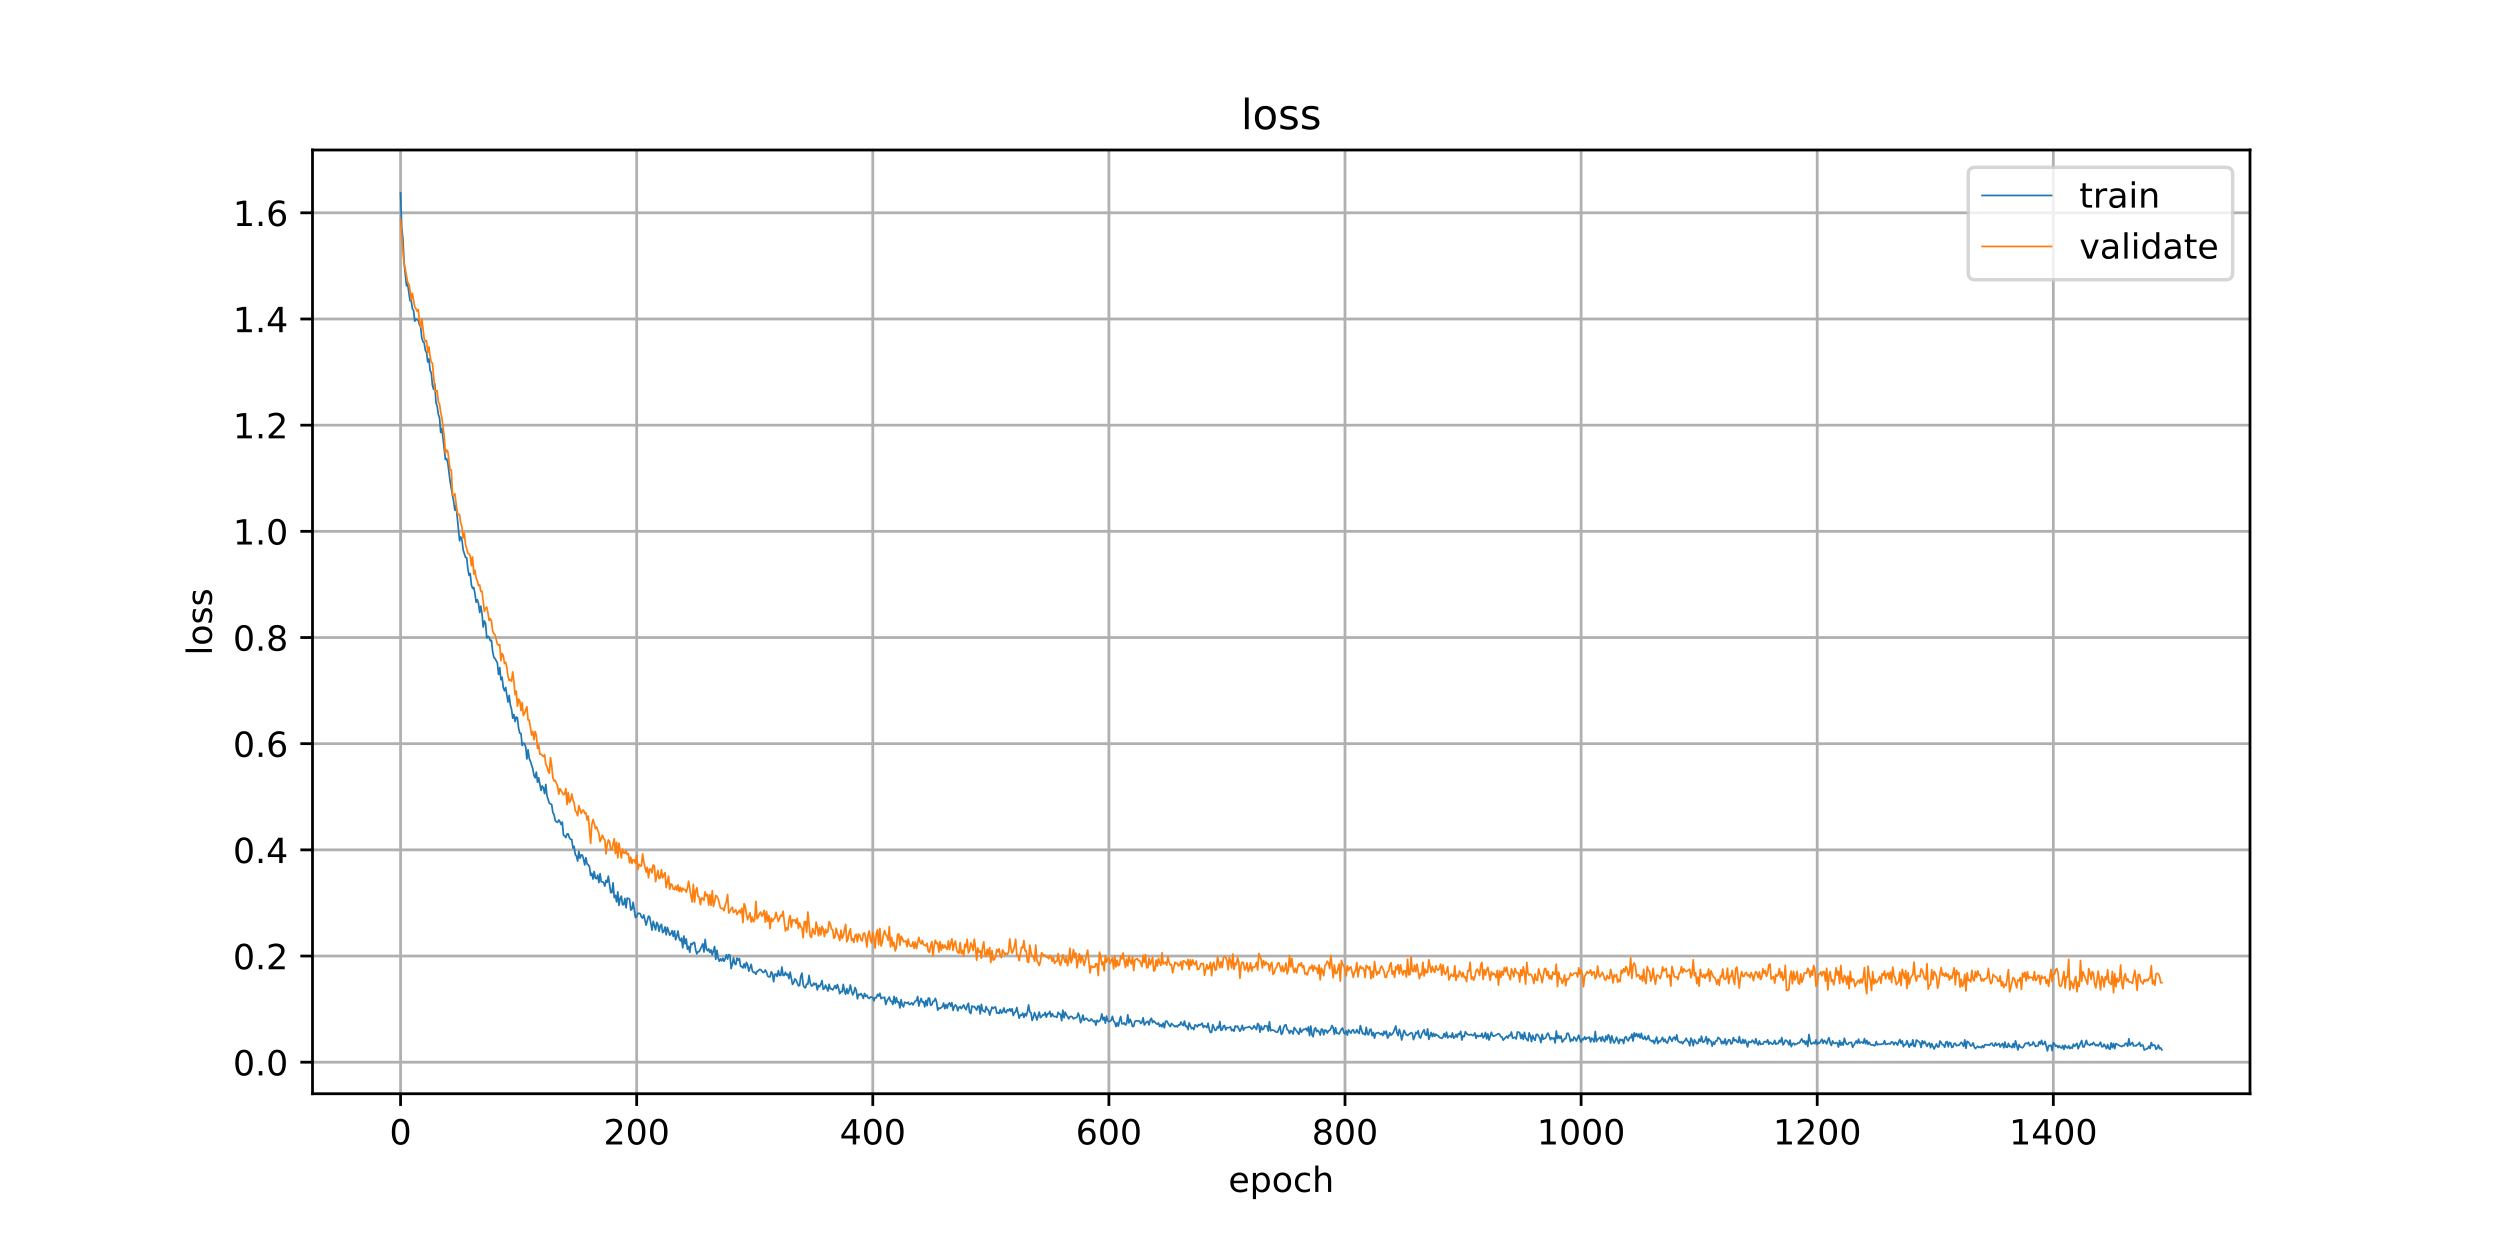 <?xml version="1.0" encoding="utf-8" standalone="no"?>
<!DOCTYPE svg PUBLIC "-//W3C//DTD SVG 1.1//EN"
  "http://www.w3.org/Graphics/SVG/1.1/DTD/svg11.dtd">
<!-- Created with matplotlib (https://matplotlib.org/) -->
<svg height="360pt" version="1.1" viewBox="0 0 720 360" width="720pt" xmlns="http://www.w3.org/2000/svg" xmlns:xlink="http://www.w3.org/1999/xlink">
 <defs>
  <style type="text/css">
*{stroke-linecap:butt;stroke-linejoin:round;}
  </style>
 </defs>
 <g id="figure_1">
  <g id="patch_1">
   <path d="M 0 360 
L 720 360 
L 720 0 
L 0 0 
z
" style="fill:#ffffff;"/>
  </g>
  <g id="axes_1">
   <g id="patch_2">
    <path d="M 90 315 
L 648 315 
L 648 43.2 
L 90 43.2 
z
" style="fill:#ffffff;"/>
   </g>
   <g id="matplotlib.axis_1">
    <g id="xtick_1">
     <g id="line2d_1">
      <path clip-path="url(#pe055034589)" d="M 115.364 315 
L 115.364 43.2 
" style="fill:none;stroke:#b0b0b0;stroke-linecap:square;stroke-width:0.8;"/>
     </g>
     <g id="line2d_2">
      <defs>
       <path d="M 0 0 
L 0 3.5 
" id="mf717b40ed3" style="stroke:#000000;stroke-width:0.8;"/>
      </defs>
      <g>
       <use style="stroke:#000000;stroke-width:0.8;" x="115.364" xlink:href="#mf717b40ed3" y="315"/>
      </g>
     </g>
     <g id="text_1">
      <!-- 0 -->
      <defs>
       <path d="M 31.781 66.406 
Q 24.172 66.406 20.328 58.906 
Q 16.5 51.422 16.5 36.375 
Q 16.5 21.391 20.328 13.891 
Q 24.172 6.391 31.781 6.391 
Q 39.453 6.391 43.281 13.891 
Q 47.125 21.391 47.125 36.375 
Q 47.125 51.422 43.281 58.906 
Q 39.453 66.406 31.781 66.406 
z
M 31.781 74.219 
Q 44.047 74.219 50.516 64.516 
Q 56.984 54.828 56.984 36.375 
Q 56.984 17.969 50.516 8.266 
Q 44.047 -1.422 31.781 -1.422 
Q 19.531 -1.422 13.062 8.266 
Q 6.594 17.969 6.594 36.375 
Q 6.594 54.828 13.062 64.516 
Q 19.531 74.219 31.781 74.219 
z
" id="DejaVuSans-48"/>
      </defs>
      <g transform="translate(112.182 329.598)scale(0.1 -0.1)">
       <use xlink:href="#DejaVuSans-48"/>
      </g>
     </g>
    </g>
    <g id="xtick_2">
     <g id="line2d_3">
      <path clip-path="url(#pe055034589)" d="M 183.363 315 
L 183.363 43.2 
" style="fill:none;stroke:#b0b0b0;stroke-linecap:square;stroke-width:0.8;"/>
     </g>
     <g id="line2d_4">
      <g>
       <use style="stroke:#000000;stroke-width:0.8;" x="183.363" xlink:href="#mf717b40ed3" y="315"/>
      </g>
     </g>
     <g id="text_2">
      <!-- 200 -->
      <defs>
       <path d="M 19.188 8.297 
L 53.609 8.297 
L 53.609 0 
L 7.328 0 
L 7.328 8.297 
Q 12.938 14.109 22.625 23.891 
Q 32.328 33.688 34.812 36.531 
Q 39.547 41.844 41.422 45.531 
Q 43.312 49.219 43.312 52.781 
Q 43.312 58.594 39.234 62.25 
Q 35.156 65.922 28.609 65.922 
Q 23.969 65.922 18.812 64.312 
Q 13.672 62.703 7.812 59.422 
L 7.812 69.391 
Q 13.766 71.781 18.938 73 
Q 24.125 74.219 28.422 74.219 
Q 39.75 74.219 46.484 68.547 
Q 53.219 62.891 53.219 53.422 
Q 53.219 48.922 51.531 44.891 
Q 49.859 40.875 45.406 35.406 
Q 44.188 33.984 37.641 27.219 
Q 31.109 20.453 19.188 8.297 
z
" id="DejaVuSans-50"/>
      </defs>
      <g transform="translate(173.819 329.598)scale(0.1 -0.1)">
       <use xlink:href="#DejaVuSans-50"/>
       <use x="63.623" xlink:href="#DejaVuSans-48"/>
       <use x="127.246" xlink:href="#DejaVuSans-48"/>
      </g>
     </g>
    </g>
    <g id="xtick_3">
     <g id="line2d_5">
      <path clip-path="url(#pe055034589)" d="M 251.362 315 
L 251.362 43.2 
" style="fill:none;stroke:#b0b0b0;stroke-linecap:square;stroke-width:0.8;"/>
     </g>
     <g id="line2d_6">
      <g>
       <use style="stroke:#000000;stroke-width:0.8;" x="251.362" xlink:href="#mf717b40ed3" y="315"/>
      </g>
     </g>
     <g id="text_3">
      <!-- 400 -->
      <defs>
       <path d="M 37.797 64.312 
L 12.891 25.391 
L 37.797 25.391 
z
M 35.203 72.906 
L 47.609 72.906 
L 47.609 25.391 
L 58.016 25.391 
L 58.016 17.188 
L 47.609 17.188 
L 47.609 0 
L 37.797 0 
L 37.797 17.188 
L 4.891 17.188 
L 4.891 26.703 
z
" id="DejaVuSans-52"/>
      </defs>
      <g transform="translate(241.818 329.598)scale(0.1 -0.1)">
       <use xlink:href="#DejaVuSans-52"/>
       <use x="63.623" xlink:href="#DejaVuSans-48"/>
       <use x="127.246" xlink:href="#DejaVuSans-48"/>
      </g>
     </g>
    </g>
    <g id="xtick_4">
     <g id="line2d_7">
      <path clip-path="url(#pe055034589)" d="M 319.361 315 
L 319.361 43.2 
" style="fill:none;stroke:#b0b0b0;stroke-linecap:square;stroke-width:0.8;"/>
     </g>
     <g id="line2d_8">
      <g>
       <use style="stroke:#000000;stroke-width:0.8;" x="319.361" xlink:href="#mf717b40ed3" y="315"/>
      </g>
     </g>
     <g id="text_4">
      <!-- 600 -->
      <defs>
       <path d="M 33.016 40.375 
Q 26.375 40.375 22.484 35.828 
Q 18.609 31.297 18.609 23.391 
Q 18.609 15.531 22.484 10.953 
Q 26.375 6.391 33.016 6.391 
Q 39.656 6.391 43.531 10.953 
Q 47.406 15.531 47.406 23.391 
Q 47.406 31.297 43.531 35.828 
Q 39.656 40.375 33.016 40.375 
z
M 52.594 71.297 
L 52.594 62.312 
Q 48.875 64.062 45.094 64.984 
Q 41.312 65.922 37.594 65.922 
Q 27.828 65.922 22.672 59.328 
Q 17.531 52.734 16.797 39.406 
Q 19.672 43.656 24.016 45.922 
Q 28.375 48.188 33.594 48.188 
Q 44.578 48.188 50.953 41.516 
Q 57.328 34.859 57.328 23.391 
Q 57.328 12.156 50.688 5.359 
Q 44.047 -1.422 33.016 -1.422 
Q 20.359 -1.422 13.672 8.266 
Q 6.984 17.969 6.984 36.375 
Q 6.984 53.656 15.188 63.938 
Q 23.391 74.219 37.203 74.219 
Q 40.922 74.219 44.703 73.484 
Q 48.484 72.75 52.594 71.297 
z
" id="DejaVuSans-54"/>
      </defs>
      <g transform="translate(309.817 329.598)scale(0.1 -0.1)">
       <use xlink:href="#DejaVuSans-54"/>
       <use x="63.623" xlink:href="#DejaVuSans-48"/>
       <use x="127.246" xlink:href="#DejaVuSans-48"/>
      </g>
     </g>
    </g>
    <g id="xtick_5">
     <g id="line2d_9">
      <path clip-path="url(#pe055034589)" d="M 387.36 315 
L 387.36 43.2 
" style="fill:none;stroke:#b0b0b0;stroke-linecap:square;stroke-width:0.8;"/>
     </g>
     <g id="line2d_10">
      <g>
       <use style="stroke:#000000;stroke-width:0.8;" x="387.36" xlink:href="#mf717b40ed3" y="315"/>
      </g>
     </g>
     <g id="text_5">
      <!-- 800 -->
      <defs>
       <path d="M 31.781 34.625 
Q 24.75 34.625 20.719 30.859 
Q 16.703 27.094 16.703 20.516 
Q 16.703 13.922 20.719 10.156 
Q 24.75 6.391 31.781 6.391 
Q 38.812 6.391 42.859 10.172 
Q 46.922 13.969 46.922 20.516 
Q 46.922 27.094 42.891 30.859 
Q 38.875 34.625 31.781 34.625 
z
M 21.922 38.812 
Q 15.578 40.375 12.031 44.719 
Q 8.5 49.078 8.5 55.328 
Q 8.5 64.062 14.719 69.141 
Q 20.953 74.219 31.781 74.219 
Q 42.672 74.219 48.875 69.141 
Q 55.078 64.062 55.078 55.328 
Q 55.078 49.078 51.531 44.719 
Q 48 40.375 41.703 38.812 
Q 48.828 37.156 52.797 32.312 
Q 56.781 27.484 56.781 20.516 
Q 56.781 9.906 50.312 4.234 
Q 43.844 -1.422 31.781 -1.422 
Q 19.734 -1.422 13.25 4.234 
Q 6.781 9.906 6.781 20.516 
Q 6.781 27.484 10.781 32.312 
Q 14.797 37.156 21.922 38.812 
z
M 18.312 54.391 
Q 18.312 48.734 21.844 45.562 
Q 25.391 42.391 31.781 42.391 
Q 38.141 42.391 41.719 45.562 
Q 45.312 48.734 45.312 54.391 
Q 45.312 60.062 41.719 63.234 
Q 38.141 66.406 31.781 66.406 
Q 25.391 66.406 21.844 63.234 
Q 18.312 60.062 18.312 54.391 
z
" id="DejaVuSans-56"/>
      </defs>
      <g transform="translate(377.816 329.598)scale(0.1 -0.1)">
       <use xlink:href="#DejaVuSans-56"/>
       <use x="63.623" xlink:href="#DejaVuSans-48"/>
       <use x="127.246" xlink:href="#DejaVuSans-48"/>
      </g>
     </g>
    </g>
    <g id="xtick_6">
     <g id="line2d_11">
      <path clip-path="url(#pe055034589)" d="M 455.359 315 
L 455.359 43.2 
" style="fill:none;stroke:#b0b0b0;stroke-linecap:square;stroke-width:0.8;"/>
     </g>
     <g id="line2d_12">
      <g>
       <use style="stroke:#000000;stroke-width:0.8;" x="455.359" xlink:href="#mf717b40ed3" y="315"/>
      </g>
     </g>
     <g id="text_6">
      <!-- 1000 -->
      <defs>
       <path d="M 12.406 8.297 
L 28.516 8.297 
L 28.516 63.922 
L 10.984 60.406 
L 10.984 69.391 
L 28.422 72.906 
L 38.281 72.906 
L 38.281 8.297 
L 54.391 8.297 
L 54.391 0 
L 12.406 0 
z
" id="DejaVuSans-49"/>
      </defs>
      <g transform="translate(442.634 329.598)scale(0.1 -0.1)">
       <use xlink:href="#DejaVuSans-49"/>
       <use x="63.623" xlink:href="#DejaVuSans-48"/>
       <use x="127.246" xlink:href="#DejaVuSans-48"/>
       <use x="190.869" xlink:href="#DejaVuSans-48"/>
      </g>
     </g>
    </g>
    <g id="xtick_7">
     <g id="line2d_13">
      <path clip-path="url(#pe055034589)" d="M 523.358 315 
L 523.358 43.2 
" style="fill:none;stroke:#b0b0b0;stroke-linecap:square;stroke-width:0.8;"/>
     </g>
     <g id="line2d_14">
      <g>
       <use style="stroke:#000000;stroke-width:0.8;" x="523.358" xlink:href="#mf717b40ed3" y="315"/>
      </g>
     </g>
     <g id="text_7">
      <!-- 1200 -->
      <g transform="translate(510.633 329.598)scale(0.1 -0.1)">
       <use xlink:href="#DejaVuSans-49"/>
       <use x="63.623" xlink:href="#DejaVuSans-50"/>
       <use x="127.246" xlink:href="#DejaVuSans-48"/>
       <use x="190.869" xlink:href="#DejaVuSans-48"/>
      </g>
     </g>
    </g>
    <g id="xtick_8">
     <g id="line2d_15">
      <path clip-path="url(#pe055034589)" d="M 591.357 315 
L 591.357 43.2 
" style="fill:none;stroke:#b0b0b0;stroke-linecap:square;stroke-width:0.8;"/>
     </g>
     <g id="line2d_16">
      <g>
       <use style="stroke:#000000;stroke-width:0.8;" x="591.357" xlink:href="#mf717b40ed3" y="315"/>
      </g>
     </g>
     <g id="text_8">
      <!-- 1400 -->
      <g transform="translate(578.632 329.598)scale(0.1 -0.1)">
       <use xlink:href="#DejaVuSans-49"/>
       <use x="63.623" xlink:href="#DejaVuSans-52"/>
       <use x="127.246" xlink:href="#DejaVuSans-48"/>
       <use x="190.869" xlink:href="#DejaVuSans-48"/>
      </g>
     </g>
    </g>
    <g id="text_9">
     <!-- epoch -->
     <defs>
      <path d="M 56.203 29.594 
L 56.203 25.203 
L 14.891 25.203 
Q 15.484 15.922 20.484 11.062 
Q 25.484 6.203 34.422 6.203 
Q 39.594 6.203 44.453 7.469 
Q 49.312 8.734 54.109 11.281 
L 54.109 2.781 
Q 49.266 0.734 44.188 -0.344 
Q 39.109 -1.422 33.891 -1.422 
Q 20.797 -1.422 13.156 6.188 
Q 5.516 13.812 5.516 26.812 
Q 5.516 40.234 12.766 48.109 
Q 20.016 56 32.328 56 
Q 43.359 56 49.781 48.891 
Q 56.203 41.797 56.203 29.594 
z
M 47.219 32.234 
Q 47.125 39.594 43.094 43.984 
Q 39.062 48.391 32.422 48.391 
Q 24.906 48.391 20.391 44.141 
Q 15.875 39.891 15.188 32.172 
z
" id="DejaVuSans-101"/>
      <path d="M 18.109 8.203 
L 18.109 -20.797 
L 9.078 -20.797 
L 9.078 54.688 
L 18.109 54.688 
L 18.109 46.391 
Q 20.953 51.266 25.266 53.625 
Q 29.594 56 35.594 56 
Q 45.562 56 51.781 48.094 
Q 58.016 40.188 58.016 27.297 
Q 58.016 14.406 51.781 6.484 
Q 45.562 -1.422 35.594 -1.422 
Q 29.594 -1.422 25.266 0.953 
Q 20.953 3.328 18.109 8.203 
z
M 48.688 27.297 
Q 48.688 37.203 44.609 42.844 
Q 40.531 48.484 33.406 48.484 
Q 26.266 48.484 22.188 42.844 
Q 18.109 37.203 18.109 27.297 
Q 18.109 17.391 22.188 11.75 
Q 26.266 6.109 33.406 6.109 
Q 40.531 6.109 44.609 11.75 
Q 48.688 17.391 48.688 27.297 
z
" id="DejaVuSans-112"/>
      <path d="M 30.609 48.391 
Q 23.391 48.391 19.188 42.75 
Q 14.984 37.109 14.984 27.297 
Q 14.984 17.484 19.156 11.844 
Q 23.344 6.203 30.609 6.203 
Q 37.797 6.203 41.984 11.859 
Q 46.188 17.531 46.188 27.297 
Q 46.188 37.016 41.984 42.703 
Q 37.797 48.391 30.609 48.391 
z
M 30.609 56 
Q 42.328 56 49.016 48.375 
Q 55.719 40.766 55.719 27.297 
Q 55.719 13.875 49.016 6.219 
Q 42.328 -1.422 30.609 -1.422 
Q 18.844 -1.422 12.172 6.219 
Q 5.516 13.875 5.516 27.297 
Q 5.516 40.766 12.172 48.375 
Q 18.844 56 30.609 56 
z
" id="DejaVuSans-111"/>
      <path d="M 48.781 52.594 
L 48.781 44.188 
Q 44.969 46.297 41.141 47.344 
Q 37.312 48.391 33.406 48.391 
Q 24.656 48.391 19.812 42.844 
Q 14.984 37.312 14.984 27.297 
Q 14.984 17.281 19.812 11.734 
Q 24.656 6.203 33.406 6.203 
Q 37.312 6.203 41.141 7.25 
Q 44.969 8.297 48.781 10.406 
L 48.781 2.094 
Q 45.016 0.344 40.984 -0.531 
Q 36.969 -1.422 32.422 -1.422 
Q 20.062 -1.422 12.781 6.344 
Q 5.516 14.109 5.516 27.297 
Q 5.516 40.672 12.859 48.328 
Q 20.219 56 33.016 56 
Q 37.156 56 41.109 55.141 
Q 45.062 54.297 48.781 52.594 
z
" id="DejaVuSans-99"/>
      <path d="M 54.891 33.016 
L 54.891 0 
L 45.906 0 
L 45.906 32.719 
Q 45.906 40.484 42.875 44.328 
Q 39.844 48.188 33.797 48.188 
Q 26.516 48.188 22.312 43.547 
Q 18.109 38.922 18.109 30.906 
L 18.109 0 
L 9.078 0 
L 9.078 75.984 
L 18.109 75.984 
L 18.109 46.188 
Q 21.344 51.125 25.703 53.562 
Q 30.078 56 35.797 56 
Q 45.219 56 50.047 50.172 
Q 54.891 44.344 54.891 33.016 
z
" id="DejaVuSans-104"/>
     </defs>
     <g transform="translate(353.772 343.277)scale(0.1 -0.1)">
      <use xlink:href="#DejaVuSans-101"/>
      <use x="61.523" xlink:href="#DejaVuSans-112"/>
      <use x="125" xlink:href="#DejaVuSans-111"/>
      <use x="186.182" xlink:href="#DejaVuSans-99"/>
      <use x="241.162" xlink:href="#DejaVuSans-104"/>
     </g>
    </g>
   </g>
   <g id="matplotlib.axis_2">
    <g id="ytick_1">
     <g id="line2d_17">
      <path clip-path="url(#pe055034589)" d="M 90 305.918 
L 648 305.918 
" style="fill:none;stroke:#b0b0b0;stroke-linecap:square;stroke-width:0.8;"/>
     </g>
     <g id="line2d_18">
      <defs>
       <path d="M 0 0 
L -3.5 0 
" id="m0e9f854921" style="stroke:#000000;stroke-width:0.8;"/>
      </defs>
      <g>
       <use style="stroke:#000000;stroke-width:0.8;" x="90" xlink:href="#m0e9f854921" y="305.918"/>
      </g>
     </g>
     <g id="text_10">
      <!-- 0.0 -->
      <defs>
       <path d="M 10.688 12.406 
L 21 12.406 
L 21 0 
L 10.688 0 
z
" id="DejaVuSans-46"/>
      </defs>
      <g transform="translate(67.097 309.717)scale(0.1 -0.1)">
       <use xlink:href="#DejaVuSans-48"/>
       <use x="63.623" xlink:href="#DejaVuSans-46"/>
       <use x="95.41" xlink:href="#DejaVuSans-48"/>
      </g>
     </g>
    </g>
    <g id="ytick_2">
     <g id="line2d_19">
      <path clip-path="url(#pe055034589)" d="M 90 275.339 
L 648 275.339 
" style="fill:none;stroke:#b0b0b0;stroke-linecap:square;stroke-width:0.8;"/>
     </g>
     <g id="line2d_20">
      <g>
       <use style="stroke:#000000;stroke-width:0.8;" x="90" xlink:href="#m0e9f854921" y="275.339"/>
      </g>
     </g>
     <g id="text_11">
      <!-- 0.2 -->
      <g transform="translate(67.097 279.139)scale(0.1 -0.1)">
       <use xlink:href="#DejaVuSans-48"/>
       <use x="63.623" xlink:href="#DejaVuSans-46"/>
       <use x="95.41" xlink:href="#DejaVuSans-50"/>
      </g>
     </g>
    </g>
    <g id="ytick_3">
     <g id="line2d_21">
      <path clip-path="url(#pe055034589)" d="M 90 244.761 
L 648 244.761 
" style="fill:none;stroke:#b0b0b0;stroke-linecap:square;stroke-width:0.8;"/>
     </g>
     <g id="line2d_22">
      <g>
       <use style="stroke:#000000;stroke-width:0.8;" x="90" xlink:href="#m0e9f854921" y="244.761"/>
      </g>
     </g>
     <g id="text_12">
      <!-- 0.4 -->
      <g transform="translate(67.097 248.56)scale(0.1 -0.1)">
       <use xlink:href="#DejaVuSans-48"/>
       <use x="63.623" xlink:href="#DejaVuSans-46"/>
       <use x="95.41" xlink:href="#DejaVuSans-52"/>
      </g>
     </g>
    </g>
    <g id="ytick_4">
     <g id="line2d_23">
      <path clip-path="url(#pe055034589)" d="M 90 214.182 
L 648 214.182 
" style="fill:none;stroke:#b0b0b0;stroke-linecap:square;stroke-width:0.8;"/>
     </g>
     <g id="line2d_24">
      <g>
       <use style="stroke:#000000;stroke-width:0.8;" x="90" xlink:href="#m0e9f854921" y="214.182"/>
      </g>
     </g>
     <g id="text_13">
      <!-- 0.6 -->
      <g transform="translate(67.097 217.981)scale(0.1 -0.1)">
       <use xlink:href="#DejaVuSans-48"/>
       <use x="63.623" xlink:href="#DejaVuSans-46"/>
       <use x="95.41" xlink:href="#DejaVuSans-54"/>
      </g>
     </g>
    </g>
    <g id="ytick_5">
     <g id="line2d_25">
      <path clip-path="url(#pe055034589)" d="M 90 183.603 
L 648 183.603 
" style="fill:none;stroke:#b0b0b0;stroke-linecap:square;stroke-width:0.8;"/>
     </g>
     <g id="line2d_26">
      <g>
       <use style="stroke:#000000;stroke-width:0.8;" x="90" xlink:href="#m0e9f854921" y="183.603"/>
      </g>
     </g>
     <g id="text_14">
      <!-- 0.8 -->
      <g transform="translate(67.097 187.403)scale(0.1 -0.1)">
       <use xlink:href="#DejaVuSans-48"/>
       <use x="63.623" xlink:href="#DejaVuSans-46"/>
       <use x="95.41" xlink:href="#DejaVuSans-56"/>
      </g>
     </g>
    </g>
    <g id="ytick_6">
     <g id="line2d_27">
      <path clip-path="url(#pe055034589)" d="M 90 153.025 
L 648 153.025 
" style="fill:none;stroke:#b0b0b0;stroke-linecap:square;stroke-width:0.8;"/>
     </g>
     <g id="line2d_28">
      <g>
       <use style="stroke:#000000;stroke-width:0.8;" x="90" xlink:href="#m0e9f854921" y="153.025"/>
      </g>
     </g>
     <g id="text_15">
      <!-- 1.0 -->
      <g transform="translate(67.097 156.824)scale(0.1 -0.1)">
       <use xlink:href="#DejaVuSans-49"/>
       <use x="63.623" xlink:href="#DejaVuSans-46"/>
       <use x="95.41" xlink:href="#DejaVuSans-48"/>
      </g>
     </g>
    </g>
    <g id="ytick_7">
     <g id="line2d_29">
      <path clip-path="url(#pe055034589)" d="M 90 122.446 
L 648 122.446 
" style="fill:none;stroke:#b0b0b0;stroke-linecap:square;stroke-width:0.8;"/>
     </g>
     <g id="line2d_30">
      <g>
       <use style="stroke:#000000;stroke-width:0.8;" x="90" xlink:href="#m0e9f854921" y="122.446"/>
      </g>
     </g>
     <g id="text_16">
      <!-- 1.2 -->
      <g transform="translate(67.097 126.245)scale(0.1 -0.1)">
       <use xlink:href="#DejaVuSans-49"/>
       <use x="63.623" xlink:href="#DejaVuSans-46"/>
       <use x="95.41" xlink:href="#DejaVuSans-50"/>
      </g>
     </g>
    </g>
    <g id="ytick_8">
     <g id="line2d_31">
      <path clip-path="url(#pe055034589)" d="M 90 91.867 
L 648 91.867 
" style="fill:none;stroke:#b0b0b0;stroke-linecap:square;stroke-width:0.8;"/>
     </g>
     <g id="line2d_32">
      <g>
       <use style="stroke:#000000;stroke-width:0.8;" x="90" xlink:href="#m0e9f854921" y="91.867"/>
      </g>
     </g>
     <g id="text_17">
      <!-- 1.4 -->
      <g transform="translate(67.097 95.666)scale(0.1 -0.1)">
       <use xlink:href="#DejaVuSans-49"/>
       <use x="63.623" xlink:href="#DejaVuSans-46"/>
       <use x="95.41" xlink:href="#DejaVuSans-52"/>
      </g>
     </g>
    </g>
    <g id="ytick_9">
     <g id="line2d_33">
      <path clip-path="url(#pe055034589)" d="M 90 61.288 
L 648 61.288 
" style="fill:none;stroke:#b0b0b0;stroke-linecap:square;stroke-width:0.8;"/>
     </g>
     <g id="line2d_34">
      <g>
       <use style="stroke:#000000;stroke-width:0.8;" x="90" xlink:href="#m0e9f854921" y="61.288"/>
      </g>
     </g>
     <g id="text_18">
      <!-- 1.6 -->
      <g transform="translate(67.097 65.088)scale(0.1 -0.1)">
       <use xlink:href="#DejaVuSans-49"/>
       <use x="63.623" xlink:href="#DejaVuSans-46"/>
       <use x="95.41" xlink:href="#DejaVuSans-54"/>
      </g>
     </g>
    </g>
    <g id="text_19">
     <!-- loss -->
     <defs>
      <path d="M 9.422 75.984 
L 18.406 75.984 
L 18.406 0 
L 9.422 0 
z
" id="DejaVuSans-108"/>
      <path d="M 44.281 53.078 
L 44.281 44.578 
Q 40.484 46.531 36.375 47.5 
Q 32.281 48.484 27.875 48.484 
Q 21.188 48.484 17.844 46.438 
Q 14.5 44.391 14.5 40.281 
Q 14.5 37.156 16.891 35.375 
Q 19.281 33.594 26.516 31.984 
L 29.594 31.297 
Q 39.156 29.25 43.188 25.516 
Q 47.219 21.781 47.219 15.094 
Q 47.219 7.469 41.188 3.016 
Q 35.156 -1.422 24.609 -1.422 
Q 20.219 -1.422 15.453 -0.562 
Q 10.688 0.297 5.422 2 
L 5.422 11.281 
Q 10.406 8.688 15.234 7.391 
Q 20.062 6.109 24.812 6.109 
Q 31.156 6.109 34.562 8.281 
Q 37.984 10.453 37.984 14.406 
Q 37.984 18.062 35.516 20.016 
Q 33.062 21.969 24.703 23.781 
L 21.578 24.516 
Q 13.234 26.266 9.516 29.906 
Q 5.812 33.547 5.812 39.891 
Q 5.812 47.609 11.281 51.797 
Q 16.75 56 26.812 56 
Q 31.781 56 36.172 55.266 
Q 40.578 54.547 44.281 53.078 
z
" id="DejaVuSans-115"/>
     </defs>
     <g transform="translate(61.017 188.758)rotate(-90)scale(0.1 -0.1)">
      <use xlink:href="#DejaVuSans-108"/>
      <use x="27.783" xlink:href="#DejaVuSans-111"/>
      <use x="88.965" xlink:href="#DejaVuSans-115"/>
      <use x="141.064" xlink:href="#DejaVuSans-115"/>
     </g>
    </g>
   </g>
   <g id="line2d_35">
    <path clip-path="url(#pe055034589)" d="M 115.364 55.555 
L 115.704 65.638 
L 116.044 68.834 
L 116.384 75.7 
L 117.064 82.285 
L 117.404 81.845 
L 118.084 86.6 
L 118.424 86.566 
L 118.764 88.896 
L 119.104 89.368 
L 119.444 92.488 
L 119.784 91.908 
L 120.464 92.216 
L 120.804 93.516 
L 121.144 94.185 
L 121.484 97.394 
L 121.824 98.388 
L 122.164 98.766 
L 122.504 100.911 
L 122.844 101.513 
L 123.184 104.23 
L 123.524 103.355 
L 123.864 106.731 
L 124.204 107.305 
L 124.544 111.02 
L 124.883 112.127 
L 125.223 110.576 
L 125.563 115.967 
L 125.903 116.974 
L 126.243 119.357 
L 126.583 120.314 
L 126.923 124.537 
L 127.263 123.402 
L 128.283 132.317 
L 128.623 132.103 
L 128.963 133.259 
L 129.643 138.707 
L 130.323 142.709 
L 130.663 144.463 
L 131.003 146.935 
L 131.343 145.567 
L 132.363 155.747 
L 132.703 154.637 
L 133.043 155.486 
L 133.383 158.346 
L 134.063 160.508 
L 134.403 160.606 
L 134.743 163.815 
L 135.083 165.716 
L 135.423 165.187 
L 135.763 168.468 
L 136.103 169.467 
L 136.443 169.184 
L 136.783 170.965 
L 137.123 173.433 
L 137.463 172.725 
L 137.803 173.789 
L 138.143 176.385 
L 138.483 174.583 
L 138.823 176.859 
L 139.163 180.583 
L 139.503 178.856 
L 139.843 179.545 
L 140.183 183.703 
L 140.523 183.258 
L 140.863 183.526 
L 141.203 184.515 
L 141.543 184.422 
L 141.883 187.626 
L 142.223 189.306 
L 142.563 189.659 
L 143.243 190.923 
L 143.583 194.237 
L 143.923 192.275 
L 144.263 195.746 
L 144.603 195.026 
L 144.943 198.063 
L 145.283 198.937 
L 145.623 197.974 
L 146.303 202.174 
L 146.643 200.295 
L 146.983 203.052 
L 147.323 204.22 
L 147.663 206.844 
L 148.003 205.787 
L 148.343 207.798 
L 148.683 206.49 
L 149.023 206.766 
L 149.363 209.77 
L 149.703 211.151 
L 150.043 211.265 
L 150.383 214.701 
L 150.723 214.077 
L 151.063 214.176 
L 151.403 215.173 
L 151.743 218.585 
L 152.083 215.948 
L 152.423 218.449 
L 152.763 219.251 
L 153.443 221.417 
L 153.783 223.319 
L 154.123 224.014 
L 154.463 222.362 
L 154.803 225.292 
L 155.143 223.991 
L 155.823 227.65 
L 156.163 226.359 
L 156.503 226.908 
L 156.843 228.548 
L 157.183 225.917 
L 157.523 229.15 
L 158.203 231.334 
L 158.883 231.699 
L 159.223 234.028 
L 159.563 234.626 
L 159.903 236.315 
L 160.243 236.686 
L 160.583 236.839 
L 160.923 236.148 
L 161.263 236.624 
L 161.603 237.457 
L 161.943 236.772 
L 162.283 240.554 
L 162.623 240.747 
L 162.963 241.238 
L 163.303 240.188 
L 163.643 240.173 
L 163.983 241.24 
L 164.323 241.735 
L 164.663 241.766 
L 165.003 244.225 
L 165.343 243.765 
L 165.683 246.141 
L 166.023 246.578 
L 166.363 247.988 
L 166.703 245.211 
L 167.043 247.147 
L 167.383 246.225 
L 167.723 246.275 
L 168.063 247.404 
L 168.403 249.102 
L 168.743 247.021 
L 169.083 248.827 
L 169.423 249.047 
L 169.763 249.589 
L 170.103 252.121 
L 170.443 251.524 
L 170.783 253.162 
L 171.123 251.002 
L 171.463 252.945 
L 171.803 253.042 
L 172.143 252.04 
L 172.483 254.161 
L 172.823 251.616 
L 173.163 253.958 
L 173.503 253.963 
L 173.843 254.182 
L 174.183 255.207 
L 174.523 253.572 
L 174.863 254.095 
L 175.203 252.346 
L 175.883 257.078 
L 176.223 257.045 
L 176.563 254.253 
L 176.903 258.495 
L 177.243 257.863 
L 177.583 259.747 
L 177.923 256.88 
L 178.263 260.756 
L 178.603 258.772 
L 178.943 258.08 
L 179.283 260.563 
L 179.623 260.53 
L 179.963 258.793 
L 180.303 261.449 
L 180.643 258.636 
L 181.323 258.956 
L 181.663 262.103 
L 182.003 261.837 
L 182.343 259.849 
L 183.023 264.275 
L 183.363 263.968 
L 183.703 263.033 
L 184.043 263.026 
L 184.383 263.139 
L 184.723 264.104 
L 185.063 264.38 
L 185.403 263.492 
L 186.083 266.444 
L 186.763 263.834 
L 187.103 264.099 
L 187.783 267.86 
L 188.123 265.358 
L 188.803 267.798 
L 189.143 265.656 
L 189.483 266.305 
L 189.823 268.211 
L 190.163 266.652 
L 190.503 266.216 
L 190.843 268.597 
L 191.183 268.194 
L 191.523 266.961 
L 191.863 269.204 
L 192.203 267.088 
L 192.883 269.32 
L 193.223 268.902 
L 193.563 268.063 
L 193.903 269.677 
L 194.243 268.108 
L 194.583 270.661 
L 194.922 269.604 
L 195.262 268.154 
L 195.602 270.314 
L 195.942 270.948 
L 196.282 270.165 
L 196.622 272.968 
L 196.962 269.58 
L 197.302 271.825 
L 197.642 270.439 
L 197.982 273.354 
L 198.322 272.554 
L 198.662 274.25 
L 199.002 271.759 
L 199.342 272.021 
L 199.682 271.457 
L 200.022 271.433 
L 200.362 273.654 
L 200.702 274.719 
L 201.042 274.049 
L 201.382 274.073 
L 202.402 271.837 
L 202.742 274.167 
L 203.082 270.571 
L 203.422 273.229 
L 203.762 273.821 
L 204.102 273.28 
L 204.442 274.293 
L 204.782 273.601 
L 205.122 275.032 
L 205.802 272.601 
L 206.142 276.286 
L 206.482 273.712 
L 206.822 275.921 
L 207.162 276.851 
L 207.502 276.162 
L 207.842 276.722 
L 208.182 275.973 
L 208.522 276.868 
L 208.862 276.111 
L 209.202 274.974 
L 209.542 276.222 
L 209.882 274.948 
L 210.222 275.093 
L 210.562 278.961 
L 210.902 277.717 
L 211.242 275.851 
L 211.582 277.494 
L 211.922 277.799 
L 212.262 275.922 
L 212.602 276.56 
L 212.942 276.084 
L 213.282 278.311 
L 213.622 278.332 
L 213.962 278.779 
L 214.302 277.607 
L 214.642 278.717 
L 214.982 277.168 
L 215.322 277.907 
L 215.662 279.696 
L 216.342 277.732 
L 216.682 279.63 
L 217.022 280.066 
L 217.362 279.982 
L 217.702 280.612 
L 218.042 279.727 
L 218.382 279.623 
L 218.722 279.206 
L 219.062 279.237 
L 219.742 280.074 
L 220.082 279.98 
L 220.422 279.361 
L 220.762 280.014 
L 221.102 281.104 
L 221.442 281.353 
L 221.782 281.308 
L 222.122 279.885 
L 222.462 280.395 
L 222.802 282.751 
L 223.142 280.62 
L 223.482 280.541 
L 223.822 281.204 
L 224.162 279.548 
L 224.502 280.899 
L 224.842 280.937 
L 225.182 278.499 
L 225.522 280.906 
L 225.862 280.927 
L 226.202 280.009 
L 226.542 280.804 
L 226.882 280.54 
L 227.222 281.849 
L 227.562 279.977 
L 228.242 283.508 
L 228.582 283.03 
L 228.922 281.917 
L 229.262 282.259 
L 229.942 283.925 
L 230.282 283.77 
L 230.622 281.23 
L 230.962 280.253 
L 231.302 283.516 
L 231.642 284.352 
L 231.982 284.477 
L 232.322 283.404 
L 232.662 283.427 
L 233.002 280.933 
L 233.342 283.119 
L 233.682 283.935 
L 234.022 283.916 
L 234.362 283.117 
L 234.702 283.596 
L 235.042 283.235 
L 235.382 285.076 
L 235.722 283.794 
L 236.062 284.147 
L 236.402 283.46 
L 236.742 282.391 
L 237.082 284.936 
L 237.422 284.72 
L 237.762 283.718 
L 238.442 285.394 
L 238.782 283.484 
L 239.122 284.793 
L 239.462 284.705 
L 239.802 285.101 
L 240.142 284.581 
L 240.482 283.834 
L 240.822 284.711 
L 241.162 283.545 
L 241.502 284.597 
L 241.842 286.182 
L 242.182 285.564 
L 242.522 285.635 
L 242.862 283.498 
L 243.202 285.398 
L 243.542 286.332 
L 243.882 284.732 
L 244.222 286.142 
L 244.562 285.185 
L 244.902 283.676 
L 245.242 285.401 
L 245.582 286.518 
L 245.922 285.814 
L 246.262 284.423 
L 246.602 285.262 
L 246.942 287.671 
L 247.282 286.36 
L 247.622 286.551 
L 247.962 286.129 
L 248.302 286.689 
L 248.642 287.552 
L 248.982 286.119 
L 249.322 286.952 
L 249.662 286.619 
L 250.002 287.35 
L 250.342 287.557 
L 250.682 287.135 
L 251.022 287.173 
L 251.362 287.328 
L 251.702 288.22 
L 252.042 287.267 
L 252.382 287.348 
L 252.722 286.399 
L 253.062 286.855 
L 253.402 286.073 
L 253.742 287.603 
L 254.082 287.313 
L 254.422 287.359 
L 254.762 287.195 
L 255.102 289.308 
L 255.442 288.224 
L 256.122 287.149 
L 256.462 288.331 
L 256.802 288.356 
L 257.142 289.308 
L 257.482 286.975 
L 257.822 288.905 
L 258.162 287.351 
L 258.502 288.671 
L 258.842 288.549 
L 259.182 290.281 
L 259.522 287.918 
L 259.862 289.507 
L 260.202 289.977 
L 260.542 288.628 
L 261.222 288.945 
L 261.562 288.634 
L 261.902 289.324 
L 262.242 289.156 
L 262.582 288.809 
L 262.922 289.406 
L 263.602 288.296 
L 263.942 288.182 
L 264.282 286.989 
L 264.621 289.723 
L 264.961 288.404 
L 265.301 287.541 
L 265.641 288.667 
L 265.981 288.486 
L 266.321 289.957 
L 266.661 288.125 
L 267.001 289.614 
L 267.341 287.487 
L 267.681 287.484 
L 268.021 289.508 
L 268.361 289.375 
L 268.701 288.403 
L 269.041 288.354 
L 269.381 287.538 
L 269.721 288.519 
L 270.061 290.929 
L 270.401 290.287 
L 270.741 290.467 
L 271.421 289.883 
L 271.761 288.887 
L 272.101 290.506 
L 272.441 289.344 
L 272.781 290.362 
L 273.121 289.176 
L 273.461 288.827 
L 273.801 289.767 
L 274.141 288.778 
L 274.481 290.972 
L 274.821 289.903 
L 275.161 289.397 
L 275.501 289.787 
L 275.841 291.105 
L 276.181 290.128 
L 276.521 289.89 
L 276.861 290.505 
L 277.541 289.429 
L 277.881 290.278 
L 278.221 290.781 
L 278.561 289.636 
L 278.901 288.917 
L 279.241 291.46 
L 279.581 291.9 
L 279.921 289.736 
L 280.261 289.963 
L 280.601 289.862 
L 281.281 290.911 
L 281.621 289.78 
L 281.961 289.731 
L 282.301 291.989 
L 282.641 289.244 
L 282.981 290.959 
L 283.661 291.475 
L 284.001 289.903 
L 284.341 290.741 
L 284.681 290.936 
L 285.021 292.348 
L 285.701 290.053 
L 286.041 290.457 
L 286.381 290.094 
L 286.721 290.014 
L 287.061 291.773 
L 287.401 291.629 
L 287.741 291.89 
L 288.081 290.757 
L 288.421 291.769 
L 288.761 291.437 
L 289.101 290.294 
L 289.441 291.506 
L 289.781 291.613 
L 290.121 290.819 
L 290.461 291.095 
L 290.801 290.514 
L 291.141 291.26 
L 291.481 290.531 
L 291.821 292.492 
L 292.161 291.688 
L 292.501 291.425 
L 292.841 290.159 
L 293.521 293.248 
L 293.861 292.296 
L 294.201 292.446 
L 294.541 291.77 
L 294.881 293.006 
L 295.221 291.899 
L 295.561 292.569 
L 295.901 291.339 
L 296.241 289.427 
L 296.581 291.467 
L 296.921 291.677 
L 297.261 293.889 
L 297.601 293.034 
L 297.941 291.632 
L 298.281 292.537 
L 298.621 293.767 
L 299.301 291.478 
L 299.641 293.088 
L 299.981 292.803 
L 300.321 292.26 
L 300.661 292.375 
L 301.001 291.593 
L 301.341 292.96 
L 301.681 291.969 
L 302.021 291.978 
L 302.361 291.264 
L 302.701 292.843 
L 303.041 291.937 
L 303.381 292.581 
L 303.721 292.811 
L 304.061 292.739 
L 304.401 292.996 
L 304.741 291.539 
L 305.081 292.018 
L 305.421 292.157 
L 305.761 293.972 
L 306.101 290.942 
L 306.441 293.103 
L 306.781 291.528 
L 307.121 292.319 
L 307.461 292.765 
L 307.801 293.425 
L 308.141 292.806 
L 308.481 292.706 
L 308.821 292.884 
L 309.161 293.455 
L 309.501 293.162 
L 309.841 293.108 
L 310.181 292.926 
L 310.521 291.748 
L 310.861 292.652 
L 311.201 294.539 
L 311.541 293.757 
L 311.881 292.35 
L 312.221 293.858 
L 312.561 293.431 
L 312.901 293.273 
L 313.581 294.03 
L 313.921 293.978 
L 314.261 293.438 
L 314.941 294.219 
L 315.281 293.98 
L 315.621 295.272 
L 315.961 293.829 
L 316.301 294.233 
L 316.641 294.122 
L 316.981 293.515 
L 317.321 292.001 
L 317.661 293.718 
L 318.001 292.981 
L 318.341 294.667 
L 318.681 292.648 
L 319.021 293.924 
L 319.361 294.261 
L 320.041 293.858 
L 320.381 292.709 
L 320.721 294.059 
L 321.061 294.475 
L 321.401 295.671 
L 321.741 294.569 
L 322.081 295.509 
L 322.421 293.857 
L 322.761 292.76 
L 323.101 294.815 
L 323.441 294.889 
L 323.781 294.566 
L 324.121 295.193 
L 324.461 294.764 
L 324.801 292.252 
L 325.141 294.596 
L 325.481 293.576 
L 325.821 294.368 
L 326.161 295.628 
L 326.501 295.585 
L 326.841 294.173 
L 327.181 294.002 
L 328.201 294.077 
L 328.541 294.783 
L 328.881 294.425 
L 329.221 293.118 
L 329.561 295.203 
L 330.241 294.262 
L 330.581 294.155 
L 330.921 295.157 
L 331.261 293.762 
L 331.601 293.259 
L 331.941 294.488 
L 332.281 294.002 
L 332.961 294.774 
L 333.301 294.985 
L 333.641 294.596 
L 333.981 295.612 
L 334.32 295.088 
L 334.66 295.696 
L 335 294.667 
L 335.34 295.999 
L 335.68 294.154 
L 336.02 294.054 
L 336.7 295.241 
L 337.04 295.653 
L 337.38 294.764 
L 338.4 295.703 
L 338.74 295.402 
L 339.08 295.763 
L 339.42 295.16 
L 339.76 295.24 
L 340.1 294.362 
L 340.44 295.04 
L 340.78 295.363 
L 341.12 294.057 
L 341.46 295.598 
L 341.8 295.531 
L 342.14 296.52 
L 342.48 294.603 
L 343.16 296.241 
L 343.5 295.987 
L 343.84 296.508 
L 344.18 295.176 
L 344.52 295.331 
L 344.86 295.721 
L 345.2 295.056 
L 345.54 295.274 
L 345.88 295.046 
L 346.22 294.678 
L 346.56 295.935 
L 346.9 295.447 
L 347.24 295.595 
L 347.58 295.94 
L 347.92 294.693 
L 348.26 296.438 
L 348.6 297.359 
L 348.94 297.265 
L 349.28 295.083 
L 349.96 296.778 
L 350.3 296.583 
L 350.64 295.648 
L 350.98 296.063 
L 351.32 294.202 
L 351.66 296.74 
L 352 296.573 
L 352.34 295.486 
L 352.68 295.345 
L 353.02 296.612 
L 353.36 295.972 
L 354.04 295.947 
L 354.38 295.74 
L 354.72 296.842 
L 355.06 296.471 
L 355.4 296.998 
L 355.74 295.456 
L 356.08 295.745 
L 356.42 295.524 
L 357.1 297.03 
L 357.44 296.353 
L 357.78 295.29 
L 358.12 296.698 
L 358.46 296.077 
L 359.48 295.803 
L 359.82 295.652 
L 360.16 295.935 
L 360.5 296.392 
L 360.84 296.1 
L 361.18 295.402 
L 361.86 296.519 
L 362.2 294.765 
L 362.54 295.132 
L 362.88 297.278 
L 363.22 295.537 
L 363.56 296.545 
L 363.9 296.324 
L 364.24 295.4 
L 364.58 295.591 
L 364.92 295.492 
L 365.26 296.935 
L 365.6 294.263 
L 365.94 296.854 
L 366.28 296.655 
L 366.62 296.665 
L 366.96 296.797 
L 367.64 297.303 
L 367.98 297.187 
L 368.66 295.473 
L 369 297.895 
L 369.34 297.578 
L 369.68 296.055 
L 370.02 295.235 
L 370.36 295.155 
L 370.7 296.49 
L 371.04 296.766 
L 371.38 297.648 
L 371.72 296.8 
L 372.06 297.034 
L 372.4 297.772 
L 372.74 295.931 
L 374.1 297.868 
L 374.44 296.138 
L 374.78 297.263 
L 375.46 296.397 
L 375.8 296.493 
L 376.14 296.172 
L 376.48 296.897 
L 376.82 295.763 
L 377.16 298.228 
L 377.5 295.505 
L 377.84 297.92 
L 378.18 298.584 
L 378.52 296.518 
L 378.86 295.982 
L 379.2 297.125 
L 379.54 296.731 
L 379.88 297.163 
L 380.22 298.108 
L 380.56 296.386 
L 380.9 296.445 
L 381.24 298.03 
L 381.58 296.672 
L 381.92 296.716 
L 382.26 297.515 
L 382.6 296.875 
L 382.94 296.773 
L 383.28 296.243 
L 383.62 295.342 
L 383.96 296.021 
L 384.3 297.865 
L 384.64 295.993 
L 384.98 297.566 
L 385.32 297.56 
L 385.66 297.787 
L 386.34 296.356 
L 386.68 296.089 
L 387.02 297.351 
L 387.36 297.788 
L 387.7 296.894 
L 388.04 298.106 
L 388.38 296.599 
L 389.06 297.543 
L 389.4 296.721 
L 389.74 296.562 
L 390.08 297.46 
L 390.42 297.409 
L 390.76 296.531 
L 391.1 297.261 
L 391.44 297.649 
L 391.78 295.368 
L 392.46 297.74 
L 392.8 297.613 
L 393.14 298.052 
L 393.48 295.871 
L 393.82 297.841 
L 394.16 297.992 
L 394.5 296.561 
L 394.84 296.403 
L 395.18 298.254 
L 395.52 297.368 
L 395.86 298.981 
L 396.2 297.64 
L 396.88 297.366 
L 397.22 297.565 
L 397.56 297.913 
L 397.9 297.623 
L 398.24 298.266 
L 398.58 297.049 
L 398.92 297.778 
L 399.26 296.969 
L 399.6 298.963 
L 399.94 298.431 
L 400.28 297.451 
L 400.62 298.13 
L 400.96 297.819 
L 401.3 297.329 
L 401.98 295.482 
L 402.32 297.518 
L 402.66 298.233 
L 403 296.468 
L 403.34 297.519 
L 403.68 299.524 
L 404.359 296.743 
L 405.039 298.076 
L 405.379 298.197 
L 406.399 297.407 
L 406.739 297.603 
L 407.079 299.409 
L 407.419 298.571 
L 407.759 297.328 
L 408.099 297.705 
L 408.439 296.867 
L 408.779 298.669 
L 409.119 298.954 
L 409.459 297.857 
L 410.139 296.554 
L 410.479 297.994 
L 410.819 298.138 
L 411.159 296.316 
L 411.499 299.331 
L 412.179 297.362 
L 412.519 298.552 
L 412.859 297.61 
L 413.199 298.473 
L 413.539 297.836 
L 413.879 298.213 
L 414.219 298.258 
L 414.559 298.813 
L 414.899 298.856 
L 415.239 299.082 
L 415.579 298.7 
L 415.919 297.657 
L 416.259 298.645 
L 416.599 297.274 
L 416.939 298.937 
L 417.279 298.462 
L 417.619 298.329 
L 417.959 298.743 
L 418.299 297.485 
L 418.639 298.998 
L 418.979 298.707 
L 419.319 297.919 
L 419.659 298.691 
L 419.999 297.727 
L 420.339 297.901 
L 420.679 297.018 
L 421.019 299.531 
L 421.359 298.297 
L 421.699 298.536 
L 422.039 297.117 
L 422.379 297.709 
L 423.059 298.102 
L 423.739 297.909 
L 424.079 298.25 
L 424.419 298.135 
L 424.759 297.479 
L 425.099 299.039 
L 425.439 298.161 
L 425.779 298.502 
L 426.119 298.278 
L 426.459 298.46 
L 426.799 297.603 
L 427.139 298.898 
L 427.479 298.473 
L 427.819 297.348 
L 428.159 299.195 
L 428.499 297.77 
L 428.839 299.531 
L 429.519 297.303 
L 429.859 298.238 
L 430.199 298.458 
L 431.219 297.892 
L 431.559 297.686 
L 431.899 297.895 
L 432.239 298.599 
L 432.579 298.661 
L 432.919 299.565 
L 433.939 298.397 
L 434.279 298.971 
L 434.619 298.17 
L 434.959 298.253 
L 435.299 297.217 
L 435.639 298.999 
L 435.979 298.811 
L 436.319 298.76 
L 436.659 299.214 
L 436.999 297.248 
L 437.339 297.236 
L 437.679 297.453 
L 438.019 299.106 
L 438.359 297.918 
L 438.699 299.355 
L 439.039 297.327 
L 439.379 298.924 
L 440.059 299.751 
L 440.399 297.471 
L 440.739 298.368 
L 441.079 299.981 
L 441.419 298.182 
L 441.759 299.072 
L 442.099 299.643 
L 442.439 297.939 
L 442.779 297.896 
L 443.459 299.021 
L 443.799 300.256 
L 444.139 297.919 
L 444.479 299.306 
L 445.159 298.898 
L 445.499 297.974 
L 445.839 297.548 
L 446.179 298.358 
L 446.519 299.456 
L 446.859 298.866 
L 447.199 299.162 
L 447.539 298.932 
L 447.879 300.37 
L 448.219 296.928 
L 448.559 299.099 
L 448.899 298.298 
L 449.239 299.066 
L 449.579 298.396 
L 449.919 300.122 
L 450.259 299.718 
L 450.599 299.126 
L 450.939 299.149 
L 451.279 297.616 
L 451.619 297.585 
L 451.959 298.384 
L 452.299 299.991 
L 452.639 299.315 
L 452.979 299.695 
L 453.319 298.643 
L 453.659 299.077 
L 453.999 299.79 
L 454.679 298.139 
L 455.019 299.363 
L 455.359 300.137 
L 455.699 299.182 
L 456.039 299.429 
L 456.379 298.621 
L 456.719 299.345 
L 457.059 298.823 
L 457.399 298.945 
L 457.739 298.67 
L 458.079 300.105 
L 458.419 298.973 
L 458.759 299.33 
L 459.099 300.059 
L 459.439 297.061 
L 459.779 299.967 
L 460.119 299.354 
L 460.799 298.738 
L 461.139 299.841 
L 461.479 298.559 
L 461.819 299.618 
L 462.159 300.002 
L 462.499 298.404 
L 462.839 299.466 
L 463.179 298.003 
L 463.519 298.57 
L 463.859 300.386 
L 464.199 298.326 
L 464.539 299.601 
L 464.879 300.374 
L 465.219 299.701 
L 465.559 298.729 
L 466.239 300.537 
L 466.579 299.262 
L 466.919 299.654 
L 467.259 299.391 
L 467.599 300.531 
L 467.939 298.826 
L 468.279 298.567 
L 468.619 299.384 
L 468.959 299.775 
L 469.299 298.821 
L 469.639 298.883 
L 469.979 297.84 
L 470.319 299.822 
L 470.659 297.471 
L 470.999 298.461 
L 471.339 297.681 
L 471.679 298.611 
L 472.019 297.817 
L 472.359 298.919 
L 472.699 297.61 
L 473.039 299.084 
L 473.379 299.247 
L 473.718 298.45 
L 474.058 299.455 
L 474.398 299.189 
L 474.738 298.247 
L 475.078 299.468 
L 475.418 299.657 
L 475.758 300 
L 476.098 299.606 
L 476.438 300.567 
L 477.118 298.669 
L 477.458 300.564 
L 477.798 299.825 
L 478.138 300.012 
L 478.818 298.761 
L 479.158 299.948 
L 479.498 299.308 
L 479.838 300.154 
L 480.178 300.41 
L 480.858 298.55 
L 481.538 299.877 
L 481.878 298.936 
L 482.218 298.689 
L 482.558 299.525 
L 482.898 298.028 
L 483.238 299.798 
L 483.918 300.303 
L 484.258 299.99 
L 484.598 300.604 
L 484.938 299.998 
L 485.278 299.717 
L 485.618 299.01 
L 485.958 299.811 
L 486.298 300.013 
L 486.638 301.204 
L 486.978 298.992 
L 487.318 299.633 
L 487.658 301.167 
L 487.998 299.463 
L 488.678 300.554 
L 489.018 300.47 
L 489.358 299.251 
L 489.698 299.916 
L 490.038 298.414 
L 490.378 300.111 
L 490.718 300.094 
L 491.058 299.562 
L 491.398 298.549 
L 491.738 300.654 
L 492.078 299.175 
L 492.418 299.698 
L 492.758 299.871 
L 493.098 301.293 
L 493.438 300.111 
L 493.778 300.762 
L 494.118 299.781 
L 494.458 299.806 
L 494.798 298.756 
L 495.478 299.411 
L 495.818 300.609 
L 496.158 299.93 
L 496.498 300.538 
L 496.838 299.203 
L 497.178 300.89 
L 497.858 299.443 
L 498.198 299.547 
L 498.538 300.655 
L 498.878 300.385 
L 499.218 298.847 
L 499.558 299.73 
L 499.898 299.472 
L 500.238 300.035 
L 500.578 300.236 
L 500.918 298.545 
L 501.258 300.282 
L 501.598 300.474 
L 501.938 299.342 
L 502.278 300.436 
L 502.618 299.5 
L 502.958 300.346 
L 503.298 301.538 
L 503.638 299.954 
L 503.978 300.176 
L 504.318 300.192 
L 504.658 299.56 
L 505.338 300.522 
L 505.678 299.168 
L 506.018 300.45 
L 506.358 300.963 
L 506.698 299.78 
L 507.038 300.801 
L 507.378 300.651 
L 507.718 300.699 
L 508.058 300.006 
L 508.398 299.968 
L 508.738 300.178 
L 509.078 299.453 
L 509.418 300.761 
L 509.758 300.14 
L 510.438 300.713 
L 510.778 300.536 
L 511.118 299.63 
L 511.458 300.749 
L 511.798 300.513 
L 512.138 300.517 
L 512.478 299.613 
L 512.818 300.107 
L 513.158 298.818 
L 513.498 300.922 
L 513.838 300.48 
L 514.178 299.555 
L 514.518 299.711 
L 514.858 300.072 
L 515.198 300.914 
L 515.538 299.549 
L 515.878 301.44 
L 516.218 300.662 
L 516.558 300.424 
L 516.898 300.937 
L 517.238 300.602 
L 517.578 300.655 
L 517.918 300.27 
L 518.258 300.356 
L 518.598 299.636 
L 518.938 299.192 
L 519.278 300.145 
L 519.618 299.745 
L 519.958 300.744 
L 520.298 299.832 
L 520.638 301.387 
L 520.978 297.943 
L 521.318 299.891 
L 521.658 300.695 
L 521.998 300.506 
L 522.338 300.175 
L 522.678 300.592 
L 523.018 299.489 
L 523.358 300.847 
L 523.698 300.253 
L 524.038 300.404 
L 524.718 299.279 
L 525.058 300.468 
L 525.398 299.637 
L 525.738 300.018 
L 526.078 300.644 
L 526.418 299.535 
L 526.758 298.879 
L 527.098 300.42 
L 527.438 301.109 
L 527.778 299.782 
L 528.118 300.388 
L 528.458 300.528 
L 528.798 300.261 
L 529.138 300.378 
L 529.478 301.559 
L 529.818 299.689 
L 530.158 301.02 
L 530.498 300.223 
L 530.838 300.998 
L 531.178 299.024 
L 531.518 300.215 
L 531.858 300.789 
L 532.198 300.776 
L 532.538 300.243 
L 532.878 300.291 
L 533.218 300.2 
L 533.558 301.649 
L 534.578 299.81 
L 534.918 300.48 
L 535.258 299.28 
L 535.598 300.413 
L 535.938 300.147 
L 536.278 300.175 
L 536.618 300.428 
L 536.958 299.119 
L 537.298 300.597 
L 537.638 299.655 
L 537.978 300.762 
L 538.318 300.152 
L 538.658 300.815 
L 538.998 300.992 
L 539.338 300.865 
L 539.678 301.143 
L 540.018 301.093 
L 540.358 299.976 
L 540.698 300.914 
L 541.038 300.744 
L 541.718 300.787 
L 542.058 300.636 
L 542.398 300.647 
L 542.738 299.712 
L 543.078 300.796 
L 544.097 300.518 
L 544.437 300.66 
L 544.777 300.024 
L 545.117 300.18 
L 545.457 300.901 
L 545.797 300.19 
L 546.137 300.372 
L 546.477 301 
L 547.157 299.383 
L 547.497 300.498 
L 547.837 299.781 
L 548.177 301.456 
L 548.517 300.841 
L 548.857 300.866 
L 549.197 299.712 
L 549.877 301.602 
L 550.217 300.585 
L 550.557 301.011 
L 550.897 299.47 
L 551.237 301.369 
L 551.577 301.338 
L 551.917 299.537 
L 552.257 299.741 
L 552.937 300.314 
L 553.277 301.677 
L 553.617 299.72 
L 553.957 300.561 
L 554.297 299.9 
L 554.977 301.365 
L 555.317 300.642 
L 555.657 300.386 
L 555.997 301.739 
L 556.337 300.567 
L 557.017 302.115 
L 557.697 300.675 
L 558.037 301.506 
L 558.377 301.499 
L 558.717 299.825 
L 559.397 300.848 
L 559.737 300.94 
L 560.077 301.612 
L 560.417 300.13 
L 560.757 299.971 
L 561.097 301.451 
L 561.437 300.246 
L 561.777 300.336 
L 562.117 301.672 
L 562.457 301.504 
L 562.797 300.522 
L 563.137 300.509 
L 563.477 301.197 
L 563.817 301.029 
L 564.157 301.066 
L 564.837 300.172 
L 565.177 300.59 
L 565.517 301.351 
L 565.857 299.489 
L 566.197 301.919 
L 566.537 299.908 
L 566.877 300.098 
L 567.217 300.582 
L 567.557 301.269 
L 567.897 301.072 
L 568.237 300.343 
L 568.577 301.48 
L 568.917 301.972 
L 569.597 301.299 
L 569.937 301.664 
L 570.277 301.519 
L 570.617 301.747 
L 570.957 301.173 
L 571.297 301.703 
L 571.637 300.902 
L 571.977 300.835 
L 572.317 300.989 
L 572.657 300.903 
L 572.997 301.026 
L 573.337 300.588 
L 573.677 300.425 
L 574.017 301.138 
L 574.357 301.254 
L 574.697 300.347 
L 575.037 301.061 
L 575.717 300.53 
L 576.057 301.537 
L 576.397 300.867 
L 576.737 300.524 
L 577.077 301.748 
L 577.417 300.112 
L 577.757 301.589 
L 578.097 301.618 
L 578.437 300.502 
L 578.777 301.415 
L 579.117 301.301 
L 579.457 301.727 
L 579.797 300.552 
L 580.137 301.676 
L 580.477 299.756 
L 581.157 302.377 
L 581.497 300.844 
L 581.837 301.515 
L 582.517 301.764 
L 582.857 301.318 
L 583.197 300.583 
L 583.537 300.403 
L 583.877 300.604 
L 584.217 300.2 
L 584.557 301.198 
L 584.897 300.873 
L 585.237 300.893 
L 585.577 300.077 
L 586.257 301.402 
L 586.597 301.219 
L 586.937 301.18 
L 587.277 300.021 
L 587.617 300.677 
L 587.957 299.623 
L 588.297 300.829 
L 588.637 300.706 
L 588.977 299.937 
L 589.657 302.645 
L 589.997 301.134 
L 590.337 301.175 
L 590.677 301.003 
L 591.017 302.568 
L 591.357 300.292 
L 591.697 300.642 
L 592.037 301.3 
L 592.377 301.082 
L 592.717 301.721 
L 593.057 301.194 
L 593.397 301.682 
L 593.737 301.827 
L 594.077 301.119 
L 594.417 302.223 
L 594.757 301.024 
L 595.097 301.609 
L 595.437 301.826 
L 595.777 301.199 
L 596.117 302.003 
L 596.457 301.575 
L 596.797 301.901 
L 597.137 300.719 
L 597.477 301.359 
L 598.157 300.474 
L 598.497 302.047 
L 599.517 299.685 
L 599.857 301.463 
L 600.197 301.539 
L 600.877 299.624 
L 601.217 300.791 
L 601.557 300.802 
L 601.897 301.058 
L 602.237 300.619 
L 602.577 300.85 
L 602.917 300.207 
L 603.597 301.164 
L 603.937 300.875 
L 604.277 301.231 
L 604.957 300.15 
L 605.297 301.43 
L 605.637 301.456 
L 605.977 300.728 
L 606.657 301.998 
L 606.997 300.85 
L 607.337 301.894 
L 607.677 302.198 
L 608.017 300.344 
L 608.357 301.722 
L 608.697 300.558 
L 609.037 302.013 
L 609.377 300.562 
L 610.397 301.122 
L 611.077 301.427 
L 611.417 301.081 
L 611.757 301.166 
L 612.097 300.496 
L 612.437 300.505 
L 612.777 301.33 
L 613.116 299.163 
L 613.456 301.022 
L 614.136 300.242 
L 614.476 301.223 
L 614.816 301.1 
L 615.156 301.255 
L 615.496 300.888 
L 615.836 300.736 
L 616.176 300.218 
L 616.516 301.318 
L 616.856 300.942 
L 617.196 301.065 
L 617.536 302.378 
L 617.876 302.267 
L 618.216 302.022 
L 618.556 301.974 
L 618.896 301.304 
L 619.236 301.956 
L 619.576 300.245 
L 619.916 301.163 
L 620.256 300.947 
L 620.596 301.056 
L 620.936 302.204 
L 621.276 301.828 
L 621.616 300.988 
L 621.956 301.999 
L 622.296 301.8 
L 622.636 302.387 
L 622.636 302.387 
" style="fill:none;stroke:#1f77b4;stroke-linecap:square;stroke-width:0.5;"/>
   </g>
   <g id="line2d_36">
    <path clip-path="url(#pe055034589)" d="M 115.364 63.175 
L 116.044 72.299 
L 116.384 76.036 
L 116.724 77.43 
L 117.404 81.347 
L 117.744 81.812 
L 118.084 83.509 
L 118.424 86.283 
L 118.764 84.465 
L 119.444 88.447 
L 119.784 88.872 
L 120.124 89.632 
L 120.464 89.185 
L 120.804 92.645 
L 121.144 94.21 
L 121.484 91.774 
L 122.164 97.468 
L 122.504 98.391 
L 122.844 98.09 
L 123.184 101.59 
L 123.524 99.87 
L 123.864 102.628 
L 124.204 104.368 
L 124.544 104.532 
L 125.223 112.239 
L 125.563 112.812 
L 125.903 112.472 
L 126.243 115.85 
L 126.583 116.313 
L 126.923 118.757 
L 127.263 120.375 
L 127.943 125.784 
L 128.283 130.515 
L 128.623 129.589 
L 128.963 130.004 
L 129.643 135.419 
L 129.983 135.378 
L 130.323 142.499 
L 130.663 142.791 
L 131.003 142.207 
L 131.683 147.636 
L 132.023 148.197 
L 132.363 148.216 
L 132.703 150.832 
L 133.043 151.656 
L 133.383 154.947 
L 133.723 153.55 
L 134.063 156.722 
L 134.743 159.355 
L 135.083 159.519 
L 135.423 160.093 
L 135.763 162.904 
L 136.103 160.439 
L 136.443 165.316 
L 136.783 164.256 
L 137.123 166.536 
L 137.463 167.244 
L 137.803 168.678 
L 138.143 168.453 
L 138.483 170.345 
L 138.823 170.304 
L 139.503 176.094 
L 139.843 175.16 
L 140.183 174.839 
L 140.523 176.482 
L 140.863 178.692 
L 141.203 178.191 
L 141.543 178.814 
L 141.883 181.795 
L 142.223 182.463 
L 142.563 182.823 
L 143.243 185.494 
L 143.583 185.814 
L 143.923 185.642 
L 144.263 190.256 
L 144.603 188.239 
L 144.943 188.791 
L 145.283 191.055 
L 145.623 190.75 
L 145.963 192.099 
L 146.303 194.782 
L 146.643 195.982 
L 146.983 195.745 
L 147.323 196.197 
L 147.663 193.5 
L 148.003 196.211 
L 148.343 200.047 
L 148.683 199.052 
L 149.023 203.382 
L 149.363 201.354 
L 149.703 201.864 
L 150.043 204.66 
L 150.383 202.35 
L 150.723 206.055 
L 151.063 205.459 
L 151.743 203.526 
L 152.083 207.347 
L 152.423 207.385 
L 153.103 211.678 
L 153.443 210.672 
L 153.783 213.054 
L 154.123 210.7 
L 154.463 211.817 
L 154.803 215.538 
L 155.143 214.558 
L 155.483 217.178 
L 155.823 217.221 
L 156.503 217.879 
L 156.843 217.359 
L 157.183 220.174 
L 157.523 220.719 
L 157.863 222.086 
L 158.203 222.697 
L 158.543 218.211 
L 158.883 220.45 
L 159.223 223.977 
L 159.563 224.908 
L 159.903 224.767 
L 160.583 226.386 
L 160.923 228.716 
L 161.263 227.139 
L 162.283 228.902 
L 162.623 228.643 
L 162.963 227.108 
L 163.303 231.727 
L 163.643 228.242 
L 163.983 231.122 
L 164.323 230.619 
L 164.663 228.666 
L 165.003 230.376 
L 165.343 231.155 
L 165.683 233.5 
L 166.023 233.889 
L 166.363 234.935 
L 166.703 232.024 
L 167.383 234.252 
L 167.723 233.387 
L 168.063 233.306 
L 168.403 234.301 
L 168.743 234.133 
L 169.083 236.138 
L 169.423 235.02 
L 170.103 242.882 
L 170.443 237.487 
L 170.783 236.038 
L 171.123 237.058 
L 171.463 238.653 
L 171.803 238.155 
L 172.483 240.086 
L 172.823 242.379 
L 173.503 240.488 
L 173.843 241.544 
L 174.183 241.841 
L 174.523 245.891 
L 174.863 243.265 
L 175.203 241.921 
L 175.543 242.349 
L 175.883 244.671 
L 176.223 244.638 
L 176.903 241.583 
L 177.243 245.817 
L 177.583 242.601 
L 177.923 247.023 
L 178.263 242.846 
L 178.943 247.104 
L 179.283 244.552 
L 179.623 245.583 
L 179.963 245.776 
L 180.303 244.968 
L 180.643 246.124 
L 180.983 245.9 
L 181.323 248.481 
L 181.663 246.881 
L 182.003 248.678 
L 182.343 247.622 
L 182.683 247.681 
L 183.023 248.631 
L 183.363 246.27 
L 183.703 250.426 
L 184.043 248.915 
L 184.383 249.386 
L 184.723 249.385 
L 185.063 245.942 
L 185.403 248.247 
L 186.083 251.157 
L 186.423 249.784 
L 186.763 252.79 
L 187.103 250.337 
L 187.443 250.241 
L 187.783 251.366 
L 188.123 249.096 
L 188.463 249.384 
L 188.803 253.901 
L 189.483 250.696 
L 189.823 253.016 
L 190.163 252.808 
L 190.503 250.506 
L 190.843 252.824 
L 191.523 251.297 
L 191.863 255.641 
L 192.543 252.337 
L 192.883 256.105 
L 193.223 254.56 
L 193.563 254.856 
L 193.903 256.088 
L 194.243 256.194 
L 194.583 255.195 
L 194.922 256.37 
L 195.262 254.856 
L 195.602 256.731 
L 195.942 255.548 
L 196.282 256.831 
L 196.622 255.762 
L 196.962 256.223 
L 197.302 256.204 
L 197.642 256.958 
L 197.982 255.746 
L 198.322 253.797 
L 199.002 258.036 
L 199.342 259.755 
L 199.682 254.689 
L 200.022 259.753 
L 200.362 256.607 
L 200.702 255.675 
L 201.042 258.168 
L 201.382 258.394 
L 201.722 260.549 
L 202.062 258.584 
L 202.402 258.772 
L 202.742 259.266 
L 203.082 256.846 
L 203.422 258.034 
L 203.762 257.637 
L 204.102 260.647 
L 204.442 257.74 
L 204.782 260.706 
L 205.122 256.525 
L 205.462 261.042 
L 205.802 259.81 
L 206.142 257.896 
L 206.482 258.141 
L 206.822 258.858 
L 207.502 261.509 
L 207.842 261.71 
L 208.182 261.555 
L 208.522 262.297 
L 208.862 260.628 
L 209.202 259.801 
L 209.542 257.621 
L 209.882 262.953 
L 210.562 261.797 
L 210.902 261.292 
L 211.242 262.818 
L 211.922 262.036 
L 212.262 263.388 
L 212.942 262.17 
L 213.282 262.916 
L 213.622 261.577 
L 213.962 265.713 
L 214.302 260.262 
L 214.642 261.027 
L 214.982 263.381 
L 215.322 264.876 
L 216.002 262.888 
L 216.342 265.521 
L 216.682 264.126 
L 217.022 265.485 
L 217.362 264.745 
L 217.702 259.617 
L 218.042 264.608 
L 218.382 264.055 
L 218.722 263.138 
L 219.062 262.68 
L 219.402 263.868 
L 219.742 263.256 
L 220.082 262.193 
L 220.422 265.59 
L 220.762 262.543 
L 221.102 265.294 
L 221.442 263.651 
L 221.782 267.401 
L 222.122 264.384 
L 222.462 265.383 
L 222.802 264.73 
L 223.142 264.46 
L 223.482 262.751 
L 224.162 265.403 
L 224.842 263.567 
L 225.182 263.851 
L 225.522 262.439 
L 226.202 268.12 
L 226.542 267.217 
L 226.882 267.8 
L 227.222 264.862 
L 227.562 263.668 
L 227.902 266.971 
L 228.242 264.887 
L 228.582 265.185 
L 228.922 264.904 
L 229.262 265.947 
L 229.602 264.495 
L 229.942 267.38 
L 230.282 265.818 
L 230.622 266.959 
L 230.962 267.299 
L 231.302 270.078 
L 231.642 265.471 
L 231.982 265.402 
L 232.322 268.451 
L 232.662 262.66 
L 233.342 269.597 
L 233.682 269.996 
L 234.022 267.406 
L 234.362 268.596 
L 234.702 269.032 
L 235.042 265.565 
L 235.382 266.964 
L 235.722 269.486 
L 236.062 267.175 
L 236.402 269.234 
L 236.742 266.787 
L 237.082 267.6 
L 237.422 269.739 
L 237.762 267.638 
L 238.102 268.649 
L 238.442 268.265 
L 238.782 265.454 
L 239.122 266.055 
L 239.462 267.55 
L 239.802 267.715 
L 240.142 270.22 
L 240.482 269.864 
L 240.822 267.338 
L 241.162 268.8 
L 241.502 269.597 
L 241.842 270.896 
L 242.182 267.896 
L 242.522 270.234 
L 242.862 269.498 
L 243.542 266.211 
L 243.882 271.225 
L 244.222 270.384 
L 244.562 268.545 
L 244.902 267.503 
L 245.242 270.857 
L 245.582 270.32 
L 245.922 271.434 
L 246.262 269.483 
L 246.602 269.044 
L 246.942 271.241 
L 247.282 269.008 
L 247.622 269.372 
L 247.962 270.668 
L 248.302 270.971 
L 248.642 268.851 
L 248.982 268.706 
L 249.322 270.173 
L 249.662 272.724 
L 250.002 269.205 
L 250.342 268.1 
L 250.682 270.751 
L 251.022 271.538 
L 251.362 268.529 
L 251.702 270.294 
L 252.042 273.019 
L 252.382 268.812 
L 252.722 267.786 
L 253.062 272.094 
L 253.402 267.394 
L 253.742 272.463 
L 254.082 271.41 
L 254.422 269.239 
L 254.762 267.993 
L 255.102 269.171 
L 255.442 269.644 
L 255.782 270.812 
L 256.122 266.859 
L 256.462 272.717 
L 256.802 270.03 
L 257.142 272.417 
L 257.482 271.418 
L 257.822 273.875 
L 258.162 272.833 
L 258.502 269.15 
L 258.842 268.93 
L 259.182 272.22 
L 259.522 269.635 
L 259.862 270.188 
L 260.202 271.2 
L 260.542 271.148 
L 260.882 270.953 
L 261.222 272.649 
L 261.562 270.478 
L 261.902 272.018 
L 262.242 272.495 
L 262.582 272.508 
L 262.922 271.275 
L 263.262 273.105 
L 263.602 271.334 
L 263.942 273.22 
L 264.621 269.956 
L 264.961 271.317 
L 265.301 271.843 
L 265.641 270.852 
L 265.981 272.11 
L 266.321 272.14 
L 266.661 272.415 
L 267.001 271.697 
L 267.341 273.959 
L 267.681 274.283 
L 268.021 272.407 
L 268.361 271.19 
L 268.701 275.232 
L 269.041 272.355 
L 269.381 270.801 
L 269.721 271.784 
L 270.061 271.572 
L 270.401 274.206 
L 270.741 271.184 
L 271.081 273.64 
L 271.421 272.058 
L 271.761 273.029 
L 272.101 272.206 
L 272.441 272.979 
L 272.781 273.41 
L 273.121 271.008 
L 273.461 273.452 
L 273.801 271.611 
L 274.141 270.408 
L 274.481 273.74 
L 274.821 271.881 
L 275.161 271.042 
L 275.501 273.536 
L 275.841 274.314 
L 276.181 274.507 
L 276.521 271.446 
L 276.861 274.609 
L 277.201 273.727 
L 277.541 275.384 
L 277.881 271.944 
L 278.221 272.737 
L 278.561 270.544 
L 278.901 274.445 
L 279.241 273.835 
L 279.581 271.544 
L 279.921 272.349 
L 280.261 273.728 
L 280.601 270.498 
L 280.941 272.864 
L 281.281 276.553 
L 281.621 273.05 
L 281.961 274.224 
L 282.301 273.848 
L 282.641 275.962 
L 282.981 272.823 
L 283.321 271.225 
L 283.661 274.838 
L 284.001 275.482 
L 284.341 273.378 
L 284.681 274.967 
L 285.021 272.906 
L 285.361 277.202 
L 285.701 273.783 
L 286.041 276.515 
L 286.381 276.284 
L 286.721 275.519 
L 287.061 273.443 
L 287.401 274.135 
L 287.741 273.25 
L 288.081 275.274 
L 288.421 275.773 
L 288.761 273.582 
L 289.441 274.999 
L 289.781 274.526 
L 290.121 274.875 
L 290.461 274.24 
L 290.801 270.407 
L 291.141 272.991 
L 291.481 274.5 
L 291.821 273.794 
L 292.161 272.521 
L 292.501 270.501 
L 292.841 275.124 
L 293.181 275.089 
L 293.521 276.7 
L 294.201 272.781 
L 294.541 273.021 
L 294.881 270.877 
L 295.221 273.864 
L 295.561 273.793 
L 295.901 276.962 
L 296.241 277.198 
L 296.581 272.19 
L 296.921 274.339 
L 297.261 275.397 
L 297.601 275.393 
L 297.941 276.834 
L 298.281 272.177 
L 298.621 276.511 
L 299.301 278.069 
L 299.641 276.864 
L 299.981 274.383 
L 300.661 275.271 
L 301.001 275.055 
L 301.341 275.605 
L 301.681 275.61 
L 302.021 276.116 
L 302.361 275.12 
L 302.701 275.759 
L 303.041 276.839 
L 303.381 275.656 
L 303.721 277.482 
L 304.061 276.884 
L 304.401 276.833 
L 304.741 274.627 
L 305.081 277.076 
L 305.421 278.06 
L 306.101 274.985 
L 306.781 277.192 
L 307.121 275.634 
L 307.461 278.133 
L 307.801 276.588 
L 308.141 273.105 
L 308.481 277.285 
L 308.821 276.117 
L 309.161 273.48 
L 309.501 275.811 
L 309.841 274.488 
L 310.181 278.719 
L 310.861 274.66 
L 311.201 277.269 
L 311.541 275.261 
L 311.881 276.242 
L 312.221 278.047 
L 312.561 276.738 
L 313.241 273.653 
L 313.921 280.186 
L 314.261 278.152 
L 314.601 278.613 
L 314.941 278.423 
L 315.281 278.607 
L 315.621 277.489 
L 315.961 277.641 
L 316.301 280.941 
L 316.641 274.23 
L 316.981 275.188 
L 317.321 277.852 
L 317.661 277.029 
L 318.001 279.593 
L 318.341 275.221 
L 318.681 277.073 
L 319.021 276.111 
L 319.361 275.776 
L 319.701 277.485 
L 320.381 275.835 
L 320.721 279.031 
L 321.061 275.351 
L 321.401 278.449 
L 321.741 276.553 
L 322.081 278.123 
L 322.421 277.814 
L 322.761 275.268 
L 323.101 276.143 
L 323.441 274.447 
L 324.121 278.645 
L 324.461 276.236 
L 324.801 278.174 
L 325.141 275.358 
L 325.481 276.827 
L 325.821 277.605 
L 326.161 275.619 
L 326.501 279.514 
L 326.841 276.459 
L 327.521 276.067 
L 327.861 276.676 
L 328.201 276.588 
L 328.881 278.387 
L 329.221 275.176 
L 329.561 277.121 
L 329.901 274.939 
L 330.241 278.695 
L 330.581 278.693 
L 330.921 275.951 
L 331.261 277.808 
L 331.601 276.943 
L 331.941 275.72 
L 332.281 279.678 
L 332.621 279.34 
L 332.961 276.475 
L 333.301 278.261 
L 333.641 276.043 
L 333.981 277.28 
L 334.32 278.057 
L 334.66 274.415 
L 335 277.625 
L 335.68 277.089 
L 336.02 277.966 
L 336.36 275.519 
L 336.7 277.076 
L 337.04 277.936 
L 337.38 277.796 
L 337.72 280.187 
L 338.4 277.104 
L 338.74 277.53 
L 339.08 277.422 
L 339.42 278.196 
L 339.76 277.888 
L 340.1 276.926 
L 340.44 279.265 
L 340.78 276.717 
L 341.12 276.843 
L 341.46 277.213 
L 341.8 277.853 
L 342.14 276.311 
L 342.48 279.25 
L 342.82 276.421 
L 343.16 278.068 
L 343.5 276.46 
L 343.84 277.53 
L 344.18 277.798 
L 344.52 276.771 
L 344.86 279.169 
L 345.2 279.201 
L 345.54 278.501 
L 345.88 277.492 
L 346.22 277.644 
L 346.56 277.467 
L 346.9 280.866 
L 347.58 277.795 
L 347.92 279.073 
L 348.26 278.764 
L 348.6 277.126 
L 348.94 280.997 
L 349.28 277.7 
L 349.62 277.181 
L 349.96 279.398 
L 350.3 279.247 
L 350.64 275.603 
L 351.32 278.719 
L 351.66 277 
L 352 278.638 
L 352.34 275.831 
L 352.68 275.501 
L 353.02 275.766 
L 353.36 276.702 
L 353.7 279.27 
L 354.04 275.809 
L 354.38 276.766 
L 354.72 278.771 
L 355.06 274.757 
L 355.4 279.176 
L 355.74 277.405 
L 356.08 277.822 
L 356.42 275.801 
L 356.76 277.073 
L 357.1 281.738 
L 357.44 277.976 
L 357.78 277.082 
L 358.12 277.301 
L 358.46 279.371 
L 358.8 278.839 
L 359.14 277.307 
L 359.48 279.833 
L 359.82 279.041 
L 360.16 277.303 
L 360.5 279.71 
L 360.84 278.456 
L 361.18 278.647 
L 361.52 278.305 
L 361.86 277.188 
L 362.2 279.341 
L 362.54 274.62 
L 363.22 276.366 
L 363.56 278.776 
L 363.9 276.664 
L 364.24 277.993 
L 364.58 277.044 
L 364.92 277.616 
L 365.26 277.558 
L 365.6 279.602 
L 365.94 277.787 
L 366.28 277.175 
L 366.62 280.592 
L 366.96 280.323 
L 367.3 279.005 
L 367.64 278.593 
L 367.98 277.419 
L 368.32 277.258 
L 369 279.709 
L 369.34 278.201 
L 369.68 279.87 
L 370.02 279.187 
L 370.36 277.338 
L 370.7 280.487 
L 371.04 279.349 
L 371.38 275.146 
L 371.72 278.426 
L 372.06 276.084 
L 372.4 278.888 
L 372.74 280.06 
L 373.08 278.862 
L 373.42 280.189 
L 373.76 278.483 
L 374.1 277.592 
L 374.44 278.119 
L 374.78 277.257 
L 375.12 278.67 
L 375.46 278.084 
L 375.8 280.497 
L 376.14 280.202 
L 376.48 280.783 
L 377.16 278.536 
L 377.5 278.926 
L 377.84 277.939 
L 378.18 279.678 
L 378.52 278.142 
L 378.86 279.03 
L 379.2 278.802 
L 379.54 280.388 
L 379.88 277.895 
L 380.22 282.191 
L 380.56 278.834 
L 380.9 279.654 
L 381.24 281.005 
L 381.58 278.091 
L 381.92 277.739 
L 382.26 276.828 
L 382.6 277.351 
L 382.94 278.937 
L 383.28 275.18 
L 383.96 281.581 
L 384.3 277.909 
L 384.64 280.373 
L 384.98 280.31 
L 385.66 277.641 
L 386 282.571 
L 386.34 276.581 
L 386.68 277.834 
L 387.02 278.167 
L 387.36 279.085 
L 387.7 281.025 
L 388.04 278.162 
L 388.38 279.453 
L 388.72 278.749 
L 389.06 278.459 
L 389.74 281.493 
L 390.08 279.971 
L 390.42 279.518 
L 390.76 277.229 
L 391.1 281.316 
L 391.44 279.096 
L 391.78 278.212 
L 392.12 278.953 
L 392.46 278.67 
L 392.8 279.163 
L 393.14 281.463 
L 393.48 278.019 
L 393.82 278.379 
L 394.16 279.053 
L 394.5 278.386 
L 394.84 281.86 
L 395.18 279.697 
L 395.52 281.484 
L 395.86 276.909 
L 396.2 279.321 
L 396.54 280.791 
L 396.88 279.869 
L 397.22 280.35 
L 397.56 278.738 
L 397.9 278.223 
L 398.58 279.737 
L 398.92 281.453 
L 399.26 281.45 
L 399.6 279.853 
L 399.94 279.699 
L 400.28 277.959 
L 400.62 277.239 
L 400.96 280.591 
L 401.3 279.684 
L 401.64 281.452 
L 401.98 278.328 
L 402.32 279.247 
L 402.66 277.82 
L 403 280.463 
L 403.34 277.884 
L 403.68 279.631 
L 404.019 280.775 
L 404.359 279.538 
L 404.699 279.622 
L 405.039 281.378 
L 405.379 276.266 
L 405.719 280.721 
L 406.059 280.706 
L 406.399 275.607 
L 406.739 279.649 
L 407.079 279.813 
L 407.419 278.007 
L 407.759 279.855 
L 408.099 277.663 
L 408.779 281.835 
L 409.119 280.433 
L 409.459 280.77 
L 409.799 277.137 
L 410.139 281.092 
L 410.479 279.116 
L 410.819 280.163 
L 411.159 280.001 
L 411.499 276.415 
L 412.179 280.01 
L 412.519 278.349 
L 412.859 279.591 
L 413.199 280.059 
L 413.539 278.13 
L 413.879 279.17 
L 414.219 279.39 
L 414.559 278.849 
L 414.899 277.685 
L 415.239 280.895 
L 415.579 277.915 
L 415.919 280.056 
L 416.259 280.639 
L 416.599 279.778 
L 416.939 278.449 
L 417.279 282.188 
L 417.959 280.573 
L 418.299 281.051 
L 418.639 281.225 
L 418.979 278.167 
L 419.319 282.364 
L 419.659 280.863 
L 419.999 281.342 
L 420.339 279.645 
L 420.679 280.28 
L 421.019 281.317 
L 421.359 280.087 
L 421.699 281.497 
L 422.039 281.395 
L 422.379 282.739 
L 422.719 279.543 
L 423.059 279.632 
L 423.399 277.142 
L 423.739 281.954 
L 424.079 281.356 
L 424.419 282.302 
L 424.759 281.315 
L 425.099 279.615 
L 425.439 279.104 
L 425.779 279.828 
L 426.119 280.913 
L 426.459 277.807 
L 426.799 277.206 
L 427.139 282.082 
L 427.479 279.296 
L 427.819 280.809 
L 428.159 279.261 
L 428.499 278.596 
L 429.179 282.327 
L 429.519 279.88 
L 429.859 280.727 
L 430.199 280.323 
L 430.539 280.712 
L 430.879 281.537 
L 431.219 279.489 
L 431.559 283.696 
L 431.899 279.665 
L 432.239 281.476 
L 432.579 279.722 
L 432.919 280.818 
L 433.259 278.647 
L 433.599 279.761 
L 433.939 278.544 
L 434.279 280.698 
L 434.619 280.946 
L 434.959 282.195 
L 435.299 279.03 
L 435.639 279.996 
L 435.979 281.315 
L 436.319 278.936 
L 436.659 279.883 
L 436.999 280.305 
L 437.339 280.231 
L 437.679 282.824 
L 438.019 279.296 
L 438.359 280.946 
L 438.699 278.446 
L 439.039 280.221 
L 439.379 283.408 
L 439.719 277.169 
L 440.059 280.309 
L 440.399 280.845 
L 440.739 280.548 
L 441.079 280.811 
L 441.419 281.767 
L 441.759 283.249 
L 442.099 280.538 
L 442.439 282.182 
L 442.779 282.343 
L 443.119 279.034 
L 443.459 280.399 
L 443.799 281.136 
L 444.139 283.007 
L 444.819 278.989 
L 445.159 278.914 
L 445.499 280.946 
L 445.839 279.755 
L 446.179 281.876 
L 446.519 281.001 
L 446.859 282.068 
L 447.199 279.902 
L 447.539 280.551 
L 447.879 280.552 
L 448.219 277.673 
L 448.559 284.14 
L 448.899 279.986 
L 449.239 281.917 
L 449.579 281.841 
L 449.919 283.209 
L 450.259 282.421 
L 450.599 280.764 
L 450.939 283.881 
L 451.279 281.871 
L 451.619 282.089 
L 451.959 281.658 
L 452.299 280.22 
L 452.639 280.956 
L 452.979 280.768 
L 453.319 280.296 
L 453.999 280.21 
L 454.339 281.395 
L 454.679 278.744 
L 455.019 280.532 
L 455.359 279.32 
L 455.699 280.635 
L 456.039 284.183 
L 456.379 281.141 
L 456.719 280.689 
L 457.059 279.816 
L 457.399 280.284 
L 457.739 280.148 
L 458.079 279.337 
L 458.419 280.949 
L 458.759 279.983 
L 459.099 279.9 
L 459.439 281.873 
L 459.779 281.185 
L 460.119 278.223 
L 460.459 280.753 
L 460.799 281.353 
L 461.479 280.034 
L 461.819 280.86 
L 462.159 282.168 
L 462.499 282.257 
L 462.839 280.931 
L 463.179 281.705 
L 463.519 281.83 
L 463.859 279.184 
L 464.199 280.749 
L 464.539 283.052 
L 464.879 280.765 
L 465.219 281.304 
L 465.559 280.711 
L 465.899 282.899 
L 466.239 282.084 
L 466.579 282.691 
L 466.919 279.443 
L 467.259 280.246 
L 467.599 279.015 
L 467.939 279.88 
L 468.279 278.362 
L 468.619 279.101 
L 468.959 280.934 
L 469.299 279.833 
L 469.639 275.869 
L 469.979 281.789 
L 470.319 277.988 
L 470.659 277.324 
L 470.999 278.209 
L 471.339 281.268 
L 471.679 280.745 
L 472.019 280.842 
L 472.359 281.995 
L 472.699 281.06 
L 473.039 282.557 
L 473.379 279.164 
L 473.718 282.347 
L 474.058 283.298 
L 474.398 278.38 
L 474.738 279.504 
L 475.078 279.741 
L 475.418 282.577 
L 475.758 281.458 
L 476.098 278.854 
L 476.438 281.702 
L 476.778 283.466 
L 477.118 280.905 
L 477.458 280.886 
L 477.798 281.155 
L 478.138 281.812 
L 478.478 280.761 
L 478.818 278.446 
L 479.158 279.657 
L 479.838 278.883 
L 480.178 281.473 
L 480.518 280.854 
L 480.858 280.831 
L 481.198 283.999 
L 481.538 278.344 
L 482.218 281.35 
L 482.898 281.37 
L 483.238 282.143 
L 483.578 280.303 
L 483.918 280.062 
L 484.258 278.39 
L 484.598 280.201 
L 484.938 279.029 
L 485.278 279.575 
L 485.618 279.847 
L 486.638 279.099 
L 486.978 281.607 
L 487.318 280.346 
L 487.658 276.438 
L 487.998 281.01 
L 488.338 280.176 
L 488.678 283.313 
L 489.018 281.409 
L 489.358 284.005 
L 489.698 279.185 
L 490.038 281.009 
L 490.378 281.454 
L 490.718 280.628 
L 491.058 281.76 
L 491.398 280.516 
L 491.738 281.003 
L 492.078 279.081 
L 492.418 282.641 
L 492.758 279.565 
L 493.438 281.346 
L 493.778 281.504 
L 494.118 282.219 
L 494.458 283.46 
L 494.798 282.084 
L 495.138 283.801 
L 495.478 281.048 
L 495.818 281.393 
L 496.158 279.089 
L 496.498 281.874 
L 496.838 282.065 
L 497.178 281.606 
L 497.518 278.86 
L 497.858 283.282 
L 498.198 281.131 
L 498.538 281.221 
L 498.878 279.461 
L 499.218 281.966 
L 499.558 283.506 
L 499.898 278.945 
L 500.238 278.511 
L 500.918 284.566 
L 501.258 281.319 
L 501.598 279.815 
L 501.938 281.166 
L 502.278 281.216 
L 502.618 280.314 
L 502.958 280.079 
L 503.298 281.035 
L 503.638 280.725 
L 503.978 281.537 
L 504.318 280.113 
L 504.658 280.954 
L 504.998 282.465 
L 505.338 280.714 
L 505.678 279.827 
L 506.018 280.247 
L 506.358 281.513 
L 506.698 279.959 
L 507.038 282.103 
L 507.378 281.399 
L 507.718 279.034 
L 508.058 280.318 
L 508.398 279.559 
L 508.738 281.184 
L 509.078 280.279 
L 509.418 277.974 
L 509.758 277.65 
L 510.098 281.995 
L 510.778 281.213 
L 511.118 283.159 
L 511.458 280.647 
L 511.798 281.134 
L 512.138 280.715 
L 512.478 278.928 
L 512.818 281.497 
L 513.158 279.952 
L 513.498 282.347 
L 513.838 281.555 
L 514.178 278.025 
L 514.518 285.233 
L 514.858 285.237 
L 515.198 284.891 
L 515.538 281.189 
L 515.878 279.686 
L 516.218 283.302 
L 516.558 279.794 
L 516.898 282.231 
L 517.238 281.353 
L 517.578 279.781 
L 517.918 283.151 
L 518.258 283.418 
L 518.598 280.505 
L 518.938 282.868 
L 519.278 281.885 
L 519.618 280.211 
L 520.298 280.281 
L 520.638 278.865 
L 520.978 279.484 
L 521.318 281.416 
L 521.658 279.588 
L 521.998 280.89 
L 522.338 278.041 
L 522.678 279.28 
L 523.018 284.059 
L 523.358 283.43 
L 523.698 280.553 
L 524.038 280.612 
L 524.378 279.891 
L 524.718 281.075 
L 525.058 279.814 
L 525.398 279.934 
L 525.738 282.551 
L 526.078 278.862 
L 526.418 285.099 
L 526.758 280.998 
L 527.098 279.83 
L 527.438 282.641 
L 527.778 282.13 
L 528.118 283.655 
L 528.458 281.851 
L 528.798 278.742 
L 529.138 280.816 
L 529.478 279.728 
L 529.818 283.258 
L 530.158 278.057 
L 530.498 281.963 
L 530.838 282.976 
L 531.178 280.942 
L 531.518 281.41 
L 531.858 283.495 
L 532.198 281.165 
L 532.538 284.749 
L 532.878 279.74 
L 533.218 282.705 
L 533.558 281.885 
L 533.898 282.244 
L 534.238 284.103 
L 534.918 282.714 
L 535.258 282.289 
L 535.598 283.151 
L 535.938 281.918 
L 536.278 283.048 
L 536.618 281.709 
L 536.958 278.685 
L 537.298 283.94 
L 537.638 286.19 
L 537.978 278.25 
L 538.318 281.006 
L 538.658 282.295 
L 538.998 285.269 
L 539.338 279.839 
L 539.678 283.361 
L 540.018 282.062 
L 540.358 283.047 
L 540.698 282.641 
L 541.378 281.219 
L 541.718 283.154 
L 542.058 280.429 
L 542.398 280.867 
L 542.738 279.654 
L 543.078 281.928 
L 543.417 280.619 
L 543.757 280.189 
L 544.097 281.998 
L 544.437 279.938 
L 544.777 282.962 
L 545.117 278.519 
L 545.457 281.109 
L 545.797 281.529 
L 546.137 283.585 
L 546.477 283.067 
L 546.817 282.806 
L 547.157 279.944 
L 547.497 283.821 
L 547.837 279.204 
L 548.517 281.747 
L 548.857 279.518 
L 549.197 284.683 
L 549.537 280.121 
L 549.877 283.402 
L 550.217 281.759 
L 550.897 280.586 
L 551.237 277.094 
L 551.577 281.21 
L 551.917 282.576 
L 552.257 280.985 
L 552.937 281.306 
L 553.277 279.037 
L 553.617 279.519 
L 554.297 281.913 
L 554.637 282.203 
L 554.977 277.534 
L 555.317 284.89 
L 555.657 283.741 
L 555.997 283.557 
L 556.337 279.252 
L 556.677 282.158 
L 557.017 279.798 
L 557.357 280.385 
L 557.697 281.195 
L 558.037 284.602 
L 558.377 283.213 
L 558.717 280.487 
L 559.057 278.679 
L 559.397 280.948 
L 559.737 280.384 
L 560.077 281.166 
L 560.417 280.195 
L 560.757 281.265 
L 561.097 280.58 
L 561.437 282.258 
L 561.777 281.105 
L 562.117 281.767 
L 562.797 278.733 
L 563.137 283.595 
L 563.477 279.442 
L 563.817 280.578 
L 564.157 280.105 
L 564.497 284.29 
L 564.837 282.042 
L 565.177 284.071 
L 565.517 283.171 
L 565.857 280.623 
L 566.197 285.402 
L 566.537 280.222 
L 566.877 282.315 
L 567.217 282.214 
L 567.557 282.809 
L 567.897 279.48 
L 568.237 282.138 
L 568.577 282.477 
L 568.917 279.837 
L 569.257 281.391 
L 569.597 279.628 
L 569.937 280.814 
L 570.277 280.783 
L 570.617 282.531 
L 570.957 281.896 
L 571.297 282.505 
L 571.637 281.829 
L 571.977 281.844 
L 572.317 281.505 
L 572.657 278.907 
L 572.997 281.865 
L 573.337 283.328 
L 573.677 282.904 
L 574.017 280.625 
L 574.697 281.359 
L 575.037 281.433 
L 575.377 282.575 
L 575.717 282.638 
L 576.057 281.058 
L 576.397 283.924 
L 576.737 282.745 
L 577.077 284.426 
L 577.417 283.465 
L 577.757 283.831 
L 578.437 279.266 
L 578.777 285.638 
L 579.797 281.528 
L 580.137 281.855 
L 580.817 284.481 
L 581.157 282.228 
L 581.497 282.49 
L 581.837 281.546 
L 582.177 284.933 
L 582.517 280.228 
L 582.857 281.343 
L 583.197 280.058 
L 583.537 282.495 
L 583.877 279.868 
L 584.217 281.826 
L 584.557 281.368 
L 584.897 281.537 
L 585.237 281.531 
L 585.577 282.312 
L 585.917 279.815 
L 586.257 282.42 
L 586.597 282.071 
L 586.937 280.893 
L 587.277 280.958 
L 587.617 283.456 
L 587.957 281.035 
L 588.297 281.719 
L 588.637 281.607 
L 588.977 281.305 
L 589.317 283.208 
L 589.657 282.134 
L 589.997 284.047 
L 590.677 279.196 
L 591.017 282.762 
L 591.357 280.637 
L 591.697 280.553 
L 592.037 279.329 
L 592.377 278.948 
L 592.717 280.322 
L 593.057 283.626 
L 593.397 284.1 
L 593.737 283.673 
L 594.417 279.795 
L 594.757 284.544 
L 595.097 281.306 
L 595.437 281.41 
L 595.777 276.296 
L 596.117 285.115 
L 596.457 282.641 
L 596.797 283.383 
L 597.137 284.674 
L 597.477 282.416 
L 597.817 281.21 
L 598.157 285.621 
L 598.497 282.836 
L 598.837 284.075 
L 599.177 276.61 
L 599.517 282.628 
L 599.857 279.861 
L 601.217 283.456 
L 601.557 278.992 
L 601.897 280.212 
L 602.237 282.059 
L 602.577 279.796 
L 602.917 280.346 
L 603.257 283.262 
L 603.597 284.503 
L 604.277 279.695 
L 604.957 285.07 
L 605.297 281.183 
L 605.637 281.879 
L 605.977 284.218 
L 606.317 281.31 
L 606.657 282.113 
L 606.997 279.315 
L 607.337 282.903 
L 607.677 283.106 
L 608.017 283.539 
L 608.357 279.794 
L 608.697 285.902 
L 609.037 280.433 
L 609.377 284.148 
L 609.717 281.702 
L 610.057 282.799 
L 610.397 282.26 
L 610.737 277.921 
L 611.077 283.241 
L 611.417 284.775 
L 611.757 281.441 
L 612.097 280.453 
L 612.437 282.492 
L 612.777 281.878 
L 613.116 282.768 
L 613.456 282.774 
L 613.796 282.922 
L 614.136 283.228 
L 614.816 279.455 
L 615.156 281.878 
L 615.496 285.22 
L 615.836 280.691 
L 616.176 280.665 
L 616.516 282.568 
L 616.856 282.852 
L 617.196 283.382 
L 617.536 282.136 
L 617.876 282.609 
L 618.216 282.104 
L 618.556 282.464 
L 618.896 281.793 
L 619.236 281.555 
L 619.576 278.115 
L 619.916 283.356 
L 620.256 282.311 
L 620.596 283.756 
L 620.936 280.552 
L 621.276 280.312 
L 621.616 280.531 
L 621.956 281.303 
L 622.296 283.049 
L 622.636 283.024 
L 622.636 283.024 
" style="fill:none;stroke:#ff7f0e;stroke-linecap:square;stroke-width:0.5;"/>
   </g>
   <g id="patch_3">
    <path d="M 90 315 
L 90 43.2 
" style="fill:none;stroke:#000000;stroke-linecap:square;stroke-linejoin:miter;stroke-width:0.8;"/>
   </g>
   <g id="patch_4">
    <path d="M 648 315 
L 648 43.2 
" style="fill:none;stroke:#000000;stroke-linecap:square;stroke-linejoin:miter;stroke-width:0.8;"/>
   </g>
   <g id="patch_5">
    <path d="M 90 315 
L 648 315 
" style="fill:none;stroke:#000000;stroke-linecap:square;stroke-linejoin:miter;stroke-width:0.8;"/>
   </g>
   <g id="patch_6">
    <path d="M 90 43.2 
L 648 43.2 
" style="fill:none;stroke:#000000;stroke-linecap:square;stroke-linejoin:miter;stroke-width:0.8;"/>
   </g>
   <g id="text_20">
    <!-- loss -->
    <g transform="translate(357.411 37.2)scale(0.12 -0.12)">
     <use xlink:href="#DejaVuSans-108"/>
     <use x="27.783" xlink:href="#DejaVuSans-111"/>
     <use x="88.965" xlink:href="#DejaVuSans-115"/>
     <use x="141.064" xlink:href="#DejaVuSans-115"/>
    </g>
   </g>
   <g id="legend_1">
    <g id="patch_7">
     <path d="M 568.847 80.556 
L 641 80.556 
Q 643 80.556 643 78.556 
L 643 50.2 
Q 643 48.2 641 48.2 
L 568.847 48.2 
Q 566.847 48.2 566.847 50.2 
L 566.847 78.556 
Q 566.847 80.556 568.847 80.556 
z
" style="fill:#ffffff;opacity:0.8;stroke:#cccccc;stroke-linejoin:miter;"/>
    </g>
    <g id="line2d_37">
     <path d="M 570.847 56.298 
L 590.847 56.298 
" style="fill:none;stroke:#1f77b4;stroke-linecap:square;stroke-width:0.5;"/>
    </g>
    <g id="line2d_38"/>
    <g id="text_21">
     <!-- train -->
     <defs>
      <path d="M 18.312 70.219 
L 18.312 54.688 
L 36.812 54.688 
L 36.812 47.703 
L 18.312 47.703 
L 18.312 18.016 
Q 18.312 11.328 20.141 9.422 
Q 21.969 7.516 27.594 7.516 
L 36.812 7.516 
L 36.812 0 
L 27.594 0 
Q 17.188 0 13.234 3.875 
Q 9.281 7.766 9.281 18.016 
L 9.281 47.703 
L 2.688 47.703 
L 2.688 54.688 
L 9.281 54.688 
L 9.281 70.219 
z
" id="DejaVuSans-116"/>
      <path d="M 41.109 46.297 
Q 39.594 47.172 37.812 47.578 
Q 36.031 48 33.891 48 
Q 26.266 48 22.188 43.047 
Q 18.109 38.094 18.109 28.812 
L 18.109 0 
L 9.078 0 
L 9.078 54.688 
L 18.109 54.688 
L 18.109 46.188 
Q 20.953 51.172 25.484 53.578 
Q 30.031 56 36.531 56 
Q 37.453 56 38.578 55.875 
Q 39.703 55.766 41.062 55.516 
z
" id="DejaVuSans-114"/>
      <path d="M 34.281 27.484 
Q 23.391 27.484 19.188 25 
Q 14.984 22.516 14.984 16.5 
Q 14.984 11.719 18.141 8.906 
Q 21.297 6.109 26.703 6.109 
Q 34.188 6.109 38.703 11.406 
Q 43.219 16.703 43.219 25.484 
L 43.219 27.484 
z
M 52.203 31.203 
L 52.203 0 
L 43.219 0 
L 43.219 8.297 
Q 40.141 3.328 35.547 0.953 
Q 30.953 -1.422 24.312 -1.422 
Q 15.922 -1.422 10.953 3.297 
Q 6 8.016 6 15.922 
Q 6 25.141 12.172 29.828 
Q 18.359 34.516 30.609 34.516 
L 43.219 34.516 
L 43.219 35.406 
Q 43.219 41.609 39.141 45 
Q 35.062 48.391 27.688 48.391 
Q 23 48.391 18.547 47.266 
Q 14.109 46.141 10.016 43.891 
L 10.016 52.203 
Q 14.938 54.109 19.578 55.047 
Q 24.219 56 28.609 56 
Q 40.484 56 46.344 49.844 
Q 52.203 43.703 52.203 31.203 
z
" id="DejaVuSans-97"/>
      <path d="M 9.422 54.688 
L 18.406 54.688 
L 18.406 0 
L 9.422 0 
z
M 9.422 75.984 
L 18.406 75.984 
L 18.406 64.594 
L 9.422 64.594 
z
" id="DejaVuSans-105"/>
      <path d="M 54.891 33.016 
L 54.891 0 
L 45.906 0 
L 45.906 32.719 
Q 45.906 40.484 42.875 44.328 
Q 39.844 48.188 33.797 48.188 
Q 26.516 48.188 22.312 43.547 
Q 18.109 38.922 18.109 30.906 
L 18.109 0 
L 9.078 0 
L 9.078 54.688 
L 18.109 54.688 
L 18.109 46.188 
Q 21.344 51.125 25.703 53.562 
Q 30.078 56 35.797 56 
Q 45.219 56 50.047 50.172 
Q 54.891 44.344 54.891 33.016 
z
" id="DejaVuSans-110"/>
     </defs>
     <g transform="translate(598.847 59.798)scale(0.1 -0.1)">
      <use xlink:href="#DejaVuSans-116"/>
      <use x="39.209" xlink:href="#DejaVuSans-114"/>
      <use x="80.322" xlink:href="#DejaVuSans-97"/>
      <use x="141.602" xlink:href="#DejaVuSans-105"/>
      <use x="169.385" xlink:href="#DejaVuSans-110"/>
     </g>
    </g>
    <g id="line2d_39">
     <path d="M 570.847 70.977 
L 590.847 70.977 
" style="fill:none;stroke:#ff7f0e;stroke-linecap:square;stroke-width:0.5;"/>
    </g>
    <g id="line2d_40"/>
    <g id="text_22">
     <!-- validate -->
     <defs>
      <path d="M 2.984 54.688 
L 12.5 54.688 
L 29.594 8.797 
L 46.688 54.688 
L 56.203 54.688 
L 35.688 0 
L 23.484 0 
z
" id="DejaVuSans-118"/>
      <path d="M 45.406 46.391 
L 45.406 75.984 
L 54.391 75.984 
L 54.391 0 
L 45.406 0 
L 45.406 8.203 
Q 42.578 3.328 38.25 0.953 
Q 33.938 -1.422 27.875 -1.422 
Q 17.969 -1.422 11.734 6.484 
Q 5.516 14.406 5.516 27.297 
Q 5.516 40.188 11.734 48.094 
Q 17.969 56 27.875 56 
Q 33.938 56 38.25 53.625 
Q 42.578 51.266 45.406 46.391 
z
M 14.797 27.297 
Q 14.797 17.391 18.875 11.75 
Q 22.953 6.109 30.078 6.109 
Q 37.203 6.109 41.297 11.75 
Q 45.406 17.391 45.406 27.297 
Q 45.406 37.203 41.297 42.844 
Q 37.203 48.484 30.078 48.484 
Q 22.953 48.484 18.875 42.844 
Q 14.797 37.203 14.797 27.297 
z
" id="DejaVuSans-100"/>
     </defs>
     <g transform="translate(598.847 74.477)scale(0.1 -0.1)">
      <use xlink:href="#DejaVuSans-118"/>
      <use x="59.18" xlink:href="#DejaVuSans-97"/>
      <use x="120.459" xlink:href="#DejaVuSans-108"/>
      <use x="148.242" xlink:href="#DejaVuSans-105"/>
      <use x="176.025" xlink:href="#DejaVuSans-100"/>
      <use x="239.502" xlink:href="#DejaVuSans-97"/>
      <use x="300.781" xlink:href="#DejaVuSans-116"/>
      <use x="339.99" xlink:href="#DejaVuSans-101"/>
     </g>
    </g>
   </g>
  </g>
 </g>
 <defs>
  <clipPath id="pe055034589">
   <rect height="271.8" width="558" x="90" y="43.2"/>
  </clipPath>
 </defs>
</svg>
